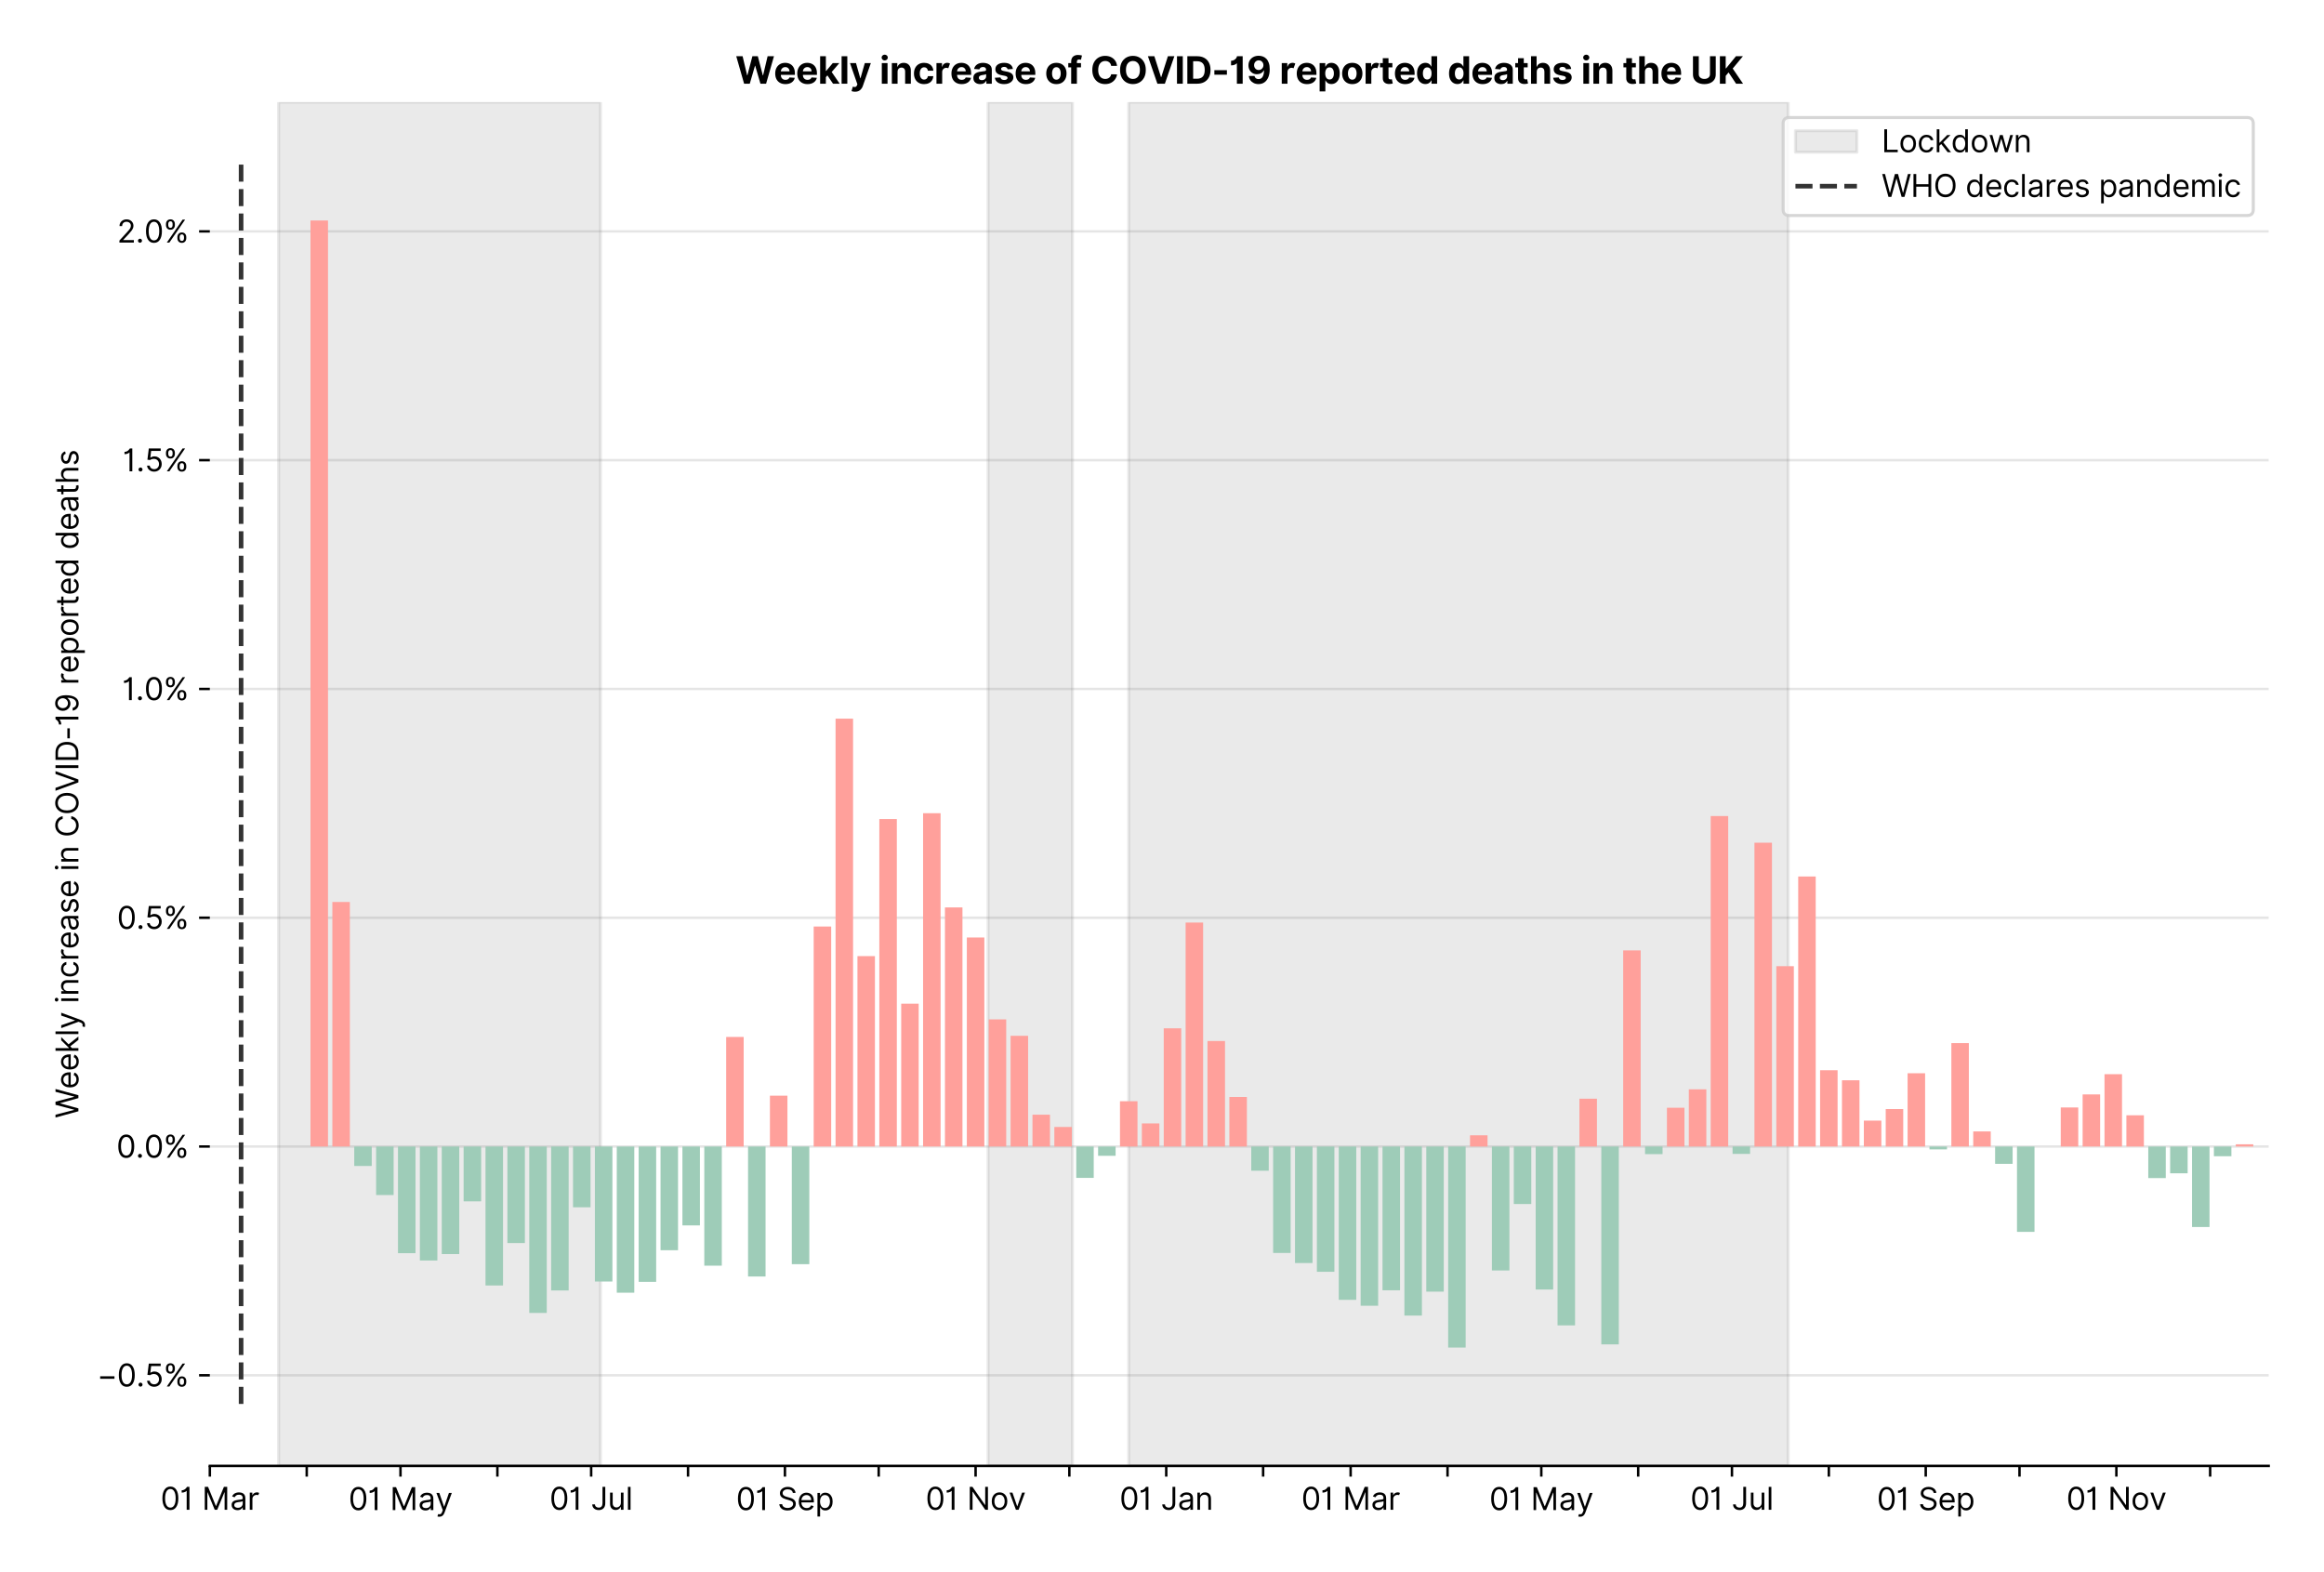 <?xml version="1.0" encoding="utf-8" standalone="no"?>
<!DOCTYPE svg PUBLIC "-//W3C//DTD SVG 1.1//EN"
  "http://www.w3.org/Graphics/SVG/1.1/DTD/svg11.dtd">
<svg xmlns:xlink="http://www.w3.org/1999/xlink" viewBox="0 0 755.848 511.234" xmlns="http://www.w3.org/2000/svg" version="1.1">
 <defs>
  <style type="text/css">*{stroke-linejoin: round; stroke-linecap: butt}</style>
 </defs>
 <g id="figure_1">
  <g id="patch_1">
   <path d="M 0 511.234 
L 755.848 511.234 
L 755.848 0 
L 0 0 
z
" style="fill: #ffffff"/>
  </g>
  <g id="axes_1">
   <g id="patch_2">
    <path d="M 68.248 476.745 
L 737.848 476.745 
L 737.848 33.225 
L 68.248 33.225 
z
" style="fill: #ffffff"/>
   </g>
   <g id="matplotlib.axis_1">
    <g id="xtick_1">
     <g id="line2d_1">
      <defs>
       <path id="m00f9c146ad" d="M 0 0 
L 0 3.5 
" style="stroke: #000000; stroke-width: 0.8"/>
      </defs>
      <g>
       <use xlink:href="#m00f9c146ad" x="68.248" y="476.745" style="stroke: #000000; stroke-width: 0.8"/>
      </g>
     </g>
     <g id="text_1">
      <!-- 01 Mar -->
      <g transform="translate(52.212 491.018)scale(0.1 -0.1)">
       <defs>
        <path id="Inter-Regular-30" d="M 2000 -64 
Q 1230 -64 806 561 
Q 382 1186 382 2327 
Q 382 3459 809 4088 
Q 1236 4718 2000 4718 
Q 2764 4718 3191 4088 
Q 3618 3459 3618 2327 
Q 3618 1186 3194 561 
Q 2771 -64 2000 -64 
z
M 2000 436 
Q 2509 436 2791 927 
Q 3073 1418 3073 2327 
Q 3073 3234 2789 3730 
Q 2505 4227 2000 4227 
Q 1496 4227 1211 3730 
Q 927 3234 927 2327 
Q 927 1418 1210 927 
Q 1493 436 2000 436 
z
" transform="scale(0.016)"/>
        <path id="Inter-Regular-31" d="M 1973 4655 
L 1973 0 
L 1409 0 
L 1409 3836 
L 1373 3836 
Q 1341 3773 1209 3692 
Q 1077 3611 868 3551 
Q 659 3491 391 3491 
L 391 3964 
Q 661 3964 859 4061 
Q 1057 4159 1190 4291 
Q 1323 4423 1392 4529 
Q 1461 4636 1473 4655 
L 1973 4655 
z
" transform="scale(0.016)"/>
        <path id="Inter-Regular-20" transform="scale(0.016)"/>
        <path id="Inter-Regular-4d" d="M 564 4655 
L 1236 4655 
L 2818 791 
L 2873 791 
L 4455 4655 
L 5127 4655 
L 5127 0 
L 4600 0 
L 4600 3536 
L 4555 3536 
L 3100 0 
L 2591 0 
L 1136 3536 
L 1091 3536 
L 1091 0 
L 564 0 
L 564 4655 
z
" transform="scale(0.016)"/>
        <path id="Inter-Regular-61" d="M 1518 -82 
Q 1186 -82 916 44 
Q 646 170 486 410 
Q 327 650 327 991 
Q 327 1291 445 1478 
Q 564 1666 761 1773 
Q 959 1880 1199 1933 
Q 1439 1986 1682 2018 
Q 2000 2059 2199 2080 
Q 2398 2102 2490 2154 
Q 2582 2207 2582 2336 
L 2582 2355 
Q 2582 2691 2399 2877 
Q 2216 3064 1846 3064 
Q 1461 3064 1243 2895 
Q 1025 2727 936 2536 
L 427 2718 
Q 564 3036 792 3214 
Q 1021 3393 1292 3464 
Q 1564 3536 1827 3536 
Q 1996 3536 2215 3496 
Q 2434 3457 2640 3334 
Q 2846 3211 2982 2963 
Q 3118 2716 3118 2300 
L 3118 0 
L 2582 0 
L 2582 473 
L 2555 473 
Q 2500 359 2373 229 
Q 2246 100 2034 9 
Q 1823 -82 1518 -82 
z
M 1600 400 
Q 1918 400 2137 525 
Q 2357 650 2469 847 
Q 2582 1045 2582 1264 
L 2582 1755 
Q 2548 1714 2433 1681 
Q 2318 1648 2169 1624 
Q 2021 1600 1881 1583 
Q 1741 1566 1655 1555 
Q 1446 1527 1265 1467 
Q 1084 1407 974 1287 
Q 864 1168 864 964 
Q 864 684 1072 542 
Q 1280 400 1600 400 
z
" transform="scale(0.016)"/>
        <path id="Inter-Regular-72" d="M 491 0 
L 491 3491 
L 1009 3491 
L 1009 2964 
L 1046 2964 
Q 1139 3223 1389 3384 
Q 1639 3545 1955 3545 
Q 2100 3545 2209 3511 
Q 2318 3477 2400 3418 
L 2218 2964 
Q 2161 2993 2085 3010 
Q 2009 3027 1909 3027 
Q 1527 3027 1277 2794 
Q 1027 2561 1027 2209 
L 1027 0 
L 491 0 
z
" transform="scale(0.016)"/>
       </defs>
       <use xlink:href="#Inter-Regular-30"/>
       <use xlink:href="#Inter-Regular-31" x="62.5"/>
       <use xlink:href="#Inter-Regular-20" x="106.676"/>
       <use xlink:href="#Inter-Regular-4d" x="134.801"/>
       <use xlink:href="#Inter-Regular-61" x="225.994"/>
       <use xlink:href="#Inter-Regular-72" x="282.386"/>
      </g>
     </g>
    </g>
    <g id="xtick_2">
     <g id="line2d_2">
      <g>
       <use xlink:href="#m00f9c146ad" x="99.76" y="476.745" style="stroke: #000000; stroke-width: 0.8"/>
      </g>
     </g>
    </g>
    <g id="xtick_3">
     <g id="line2d_3">
      <g>
       <use xlink:href="#m00f9c146ad" x="130.256" y="476.745" style="stroke: #000000; stroke-width: 0.8"/>
      </g>
     </g>
     <g id="text_2">
      <!-- 01 May -->
      <g transform="translate(113.353 491.117)scale(0.1 -0.1)">
       <defs>
        <path id="Inter-Regular-79" d="M 818 -1355 
Q 682 -1355 575 -1333 
Q 468 -1311 427 -1291 
L 564 -818 
Q 857 -893 1053 -814 
Q 1250 -736 1391 -345 
L 1509 -18 
L 218 3491 
L 800 3491 
L 1764 709 
L 1800 709 
L 2764 3491 
L 3346 3491 
L 1846 -564 
Q 1550 -1355 818 -1355 
z
" transform="scale(0.016)"/>
       </defs>
       <use xlink:href="#Inter-Regular-30"/>
       <use xlink:href="#Inter-Regular-31" x="62.5"/>
       <use xlink:href="#Inter-Regular-20" x="106.676"/>
       <use xlink:href="#Inter-Regular-4d" x="134.801"/>
       <use xlink:href="#Inter-Regular-61" x="225.994"/>
       <use xlink:href="#Inter-Regular-79" x="282.386"/>
      </g>
     </g>
    </g>
    <g id="xtick_4">
     <g id="line2d_4">
      <g>
       <use xlink:href="#m00f9c146ad" x="161.768" y="476.745" style="stroke: #000000; stroke-width: 0.8"/>
      </g>
     </g>
    </g>
    <g id="xtick_5">
     <g id="line2d_5">
      <g>
       <use xlink:href="#m00f9c146ad" x="192.264" y="476.745" style="stroke: #000000; stroke-width: 0.8"/>
      </g>
     </g>
     <g id="text_3">
      <!-- 01 Jul -->
      <g transform="translate(178.72 491.018)scale(0.1 -0.1)">
       <defs>
        <path id="Inter-Regular-4a" d="M 2346 4655 
L 2909 4655 
L 2909 1327 
Q 2909 657 2549 296 
Q 2189 -64 1582 -64 
Q 1200 -64 902 76 
Q 605 216 434 475 
Q 264 734 264 1091 
L 818 1091 
Q 818 795 1034 615 
Q 1250 436 1582 436 
Q 1948 436 2147 664 
Q 2346 893 2346 1327 
L 2346 4655 
z
" transform="scale(0.016)"/>
        <path id="Inter-Regular-75" d="M 2691 1427 
L 2691 3491 
L 3227 3491 
L 3227 0 
L 2691 0 
L 2691 591 
L 2655 591 
Q 2532 325 2273 140 
Q 2014 -45 1618 -45 
Q 1127 -45 809 280 
Q 491 605 491 1273 
L 491 3491 
L 1027 3491 
L 1027 1309 
Q 1027 927 1242 700 
Q 1457 473 1791 473 
Q 1991 473 2199 575 
Q 2407 677 2549 888 
Q 2691 1100 2691 1427 
z
" transform="scale(0.016)"/>
        <path id="Inter-Regular-6c" d="M 1027 4655 
L 1027 0 
L 491 0 
L 491 4655 
L 1027 4655 
z
" transform="scale(0.016)"/>
       </defs>
       <use xlink:href="#Inter-Regular-30"/>
       <use xlink:href="#Inter-Regular-31" x="62.5"/>
       <use xlink:href="#Inter-Regular-20" x="106.676"/>
       <use xlink:href="#Inter-Regular-4a" x="134.801"/>
       <use xlink:href="#Inter-Regular-75" x="189.063"/>
       <use xlink:href="#Inter-Regular-6c" x="247.159"/>
      </g>
     </g>
    </g>
    <g id="xtick_6">
     <g id="line2d_6">
      <g>
       <use xlink:href="#m00f9c146ad" x="223.776" y="476.745" style="stroke: #000000; stroke-width: 0.8"/>
      </g>
     </g>
    </g>
    <g id="xtick_7">
     <g id="line2d_7">
      <g>
       <use xlink:href="#m00f9c146ad" x="255.288" y="476.745" style="stroke: #000000; stroke-width: 0.8"/>
      </g>
     </g>
     <g id="text_4">
      <!-- 01 Sep -->
      <g transform="translate(239.4 491.117)scale(0.1 -0.1)">
       <defs>
        <path id="Inter-Regular-53" d="M 3109 3491 
Q 3068 3836 2777 4027 
Q 2486 4218 2064 4218 
Q 1600 4218 1318 3999 
Q 1036 3780 1036 3445 
Q 1036 3195 1189 3042 
Q 1343 2889 1553 2803 
Q 1764 2718 1936 2673 
L 2409 2545 
Q 2591 2498 2815 2414 
Q 3039 2330 3244 2185 
Q 3450 2041 3584 1816 
Q 3718 1591 3718 1264 
Q 3718 886 3521 581 
Q 3325 277 2949 97 
Q 2573 -82 2036 -82 
Q 1286 -82 845 272 
Q 405 627 364 1200 
L 946 1200 
Q 968 936 1124 764 
Q 1280 593 1519 510 
Q 1759 427 2036 427 
Q 2359 427 2616 533 
Q 2873 639 3023 828 
Q 3173 1018 3173 1273 
Q 3173 1505 3043 1650 
Q 2914 1795 2702 1886 
Q 2491 1977 2246 2045 
L 1673 2209 
Q 1127 2366 809 2657 
Q 491 2948 491 3418 
Q 491 3809 703 4101 
Q 916 4393 1276 4555 
Q 1636 4718 2082 4718 
Q 2532 4718 2882 4558 
Q 3232 4398 3437 4120 
Q 3643 3843 3655 3491 
L 3109 3491 
z
" transform="scale(0.016)"/>
        <path id="Inter-Regular-65" d="M 1955 -73 
Q 1450 -73 1085 151 
Q 721 375 524 778 
Q 327 1182 327 1718 
Q 327 2255 524 2665 
Q 721 3075 1074 3305 
Q 1427 3536 1900 3536 
Q 2173 3536 2439 3445 
Q 2705 3355 2923 3151 
Q 3141 2948 3270 2614 
Q 3400 2280 3400 1791 
L 3400 1564 
L 866 1564 
Q 884 1005 1183 707 
Q 1482 409 1955 409 
Q 2271 409 2498 545 
Q 2725 682 2827 955 
L 3346 809 
Q 3223 414 2854 170 
Q 2486 -73 1955 -73 
z
M 866 2027 
L 2855 2027 
Q 2855 2470 2595 2762 
Q 2336 3055 1900 3055 
Q 1593 3055 1368 2911 
Q 1143 2768 1013 2533 
Q 884 2298 866 2027 
z
" transform="scale(0.016)"/>
        <path id="Inter-Regular-70" d="M 491 -1309 
L 491 3491 
L 1009 3491 
L 1009 2936 
L 1073 2936 
Q 1132 3027 1237 3169 
Q 1343 3311 1542 3423 
Q 1741 3536 2082 3536 
Q 2523 3536 2859 3315 
Q 3196 3095 3384 2690 
Q 3573 2286 3573 1736 
Q 3573 1182 3384 776 
Q 3196 370 2861 148 
Q 2527 -73 2091 -73 
Q 1755 -73 1552 39 
Q 1350 152 1241 296 
Q 1132 441 1073 536 
L 1027 536 
L 1027 -1309 
L 491 -1309 
z
M 1018 1745 
Q 1018 1152 1276 780 
Q 1534 409 2018 409 
Q 2355 409 2581 587 
Q 2807 766 2921 1069 
Q 3036 1373 3036 1745 
Q 3036 2114 2923 2410 
Q 2811 2707 2585 2881 
Q 2359 3055 2018 3055 
Q 1527 3055 1272 2693 
Q 1018 2332 1018 1745 
z
" transform="scale(0.016)"/>
       </defs>
       <use xlink:href="#Inter-Regular-30"/>
       <use xlink:href="#Inter-Regular-31" x="62.5"/>
       <use xlink:href="#Inter-Regular-20" x="106.676"/>
       <use xlink:href="#Inter-Regular-53" x="134.801"/>
       <use xlink:href="#Inter-Regular-65" x="198.58"/>
       <use xlink:href="#Inter-Regular-70" x="256.818"/>
      </g>
     </g>
    </g>
    <g id="xtick_8">
     <g id="line2d_8">
      <g>
       <use xlink:href="#m00f9c146ad" x="285.783" y="476.745" style="stroke: #000000; stroke-width: 0.8"/>
      </g>
     </g>
    </g>
    <g id="xtick_9">
     <g id="line2d_9">
      <g>
       <use xlink:href="#m00f9c146ad" x="317.295" y="476.745" style="stroke: #000000; stroke-width: 0.8"/>
      </g>
     </g>
     <g id="text_5">
      <!-- 01 Nov -->
      <g transform="translate(301.024 491.018)scale(0.1 -0.1)">
       <defs>
        <path id="Inter-Regular-4e" d="M 4255 4655 
L 4255 0 
L 3709 0 
L 1173 3655 
L 1127 3655 
L 1127 0 
L 564 0 
L 564 4655 
L 1109 4655 
L 3655 991 
L 3700 991 
L 3700 4655 
L 4255 4655 
z
" transform="scale(0.016)"/>
        <path id="Inter-Regular-6f" d="M 1909 -73 
Q 1436 -73 1080 152 
Q 725 377 526 781 
Q 327 1186 327 1727 
Q 327 2273 526 2679 
Q 725 3086 1080 3311 
Q 1436 3536 1909 3536 
Q 2382 3536 2737 3311 
Q 3093 3086 3292 2679 
Q 3491 2273 3491 1727 
Q 3491 1186 3292 781 
Q 3093 377 2737 152 
Q 2382 -73 1909 -73 
z
M 1909 409 
Q 2268 409 2500 593 
Q 2732 777 2843 1077 
Q 2955 1377 2955 1727 
Q 2955 2077 2843 2379 
Q 2732 2682 2500 2868 
Q 2268 3055 1909 3055 
Q 1550 3055 1318 2868 
Q 1086 2682 975 2379 
Q 864 2077 864 1727 
Q 864 1377 975 1077 
Q 1086 777 1318 593 
Q 1550 409 1909 409 
z
" transform="scale(0.016)"/>
        <path id="Inter-Regular-76" d="M 3346 3491 
L 2055 0 
L 1509 0 
L 218 3491 
L 800 3491 
L 1764 709 
L 1800 709 
L 2764 3491 
L 3346 3491 
z
" transform="scale(0.016)"/>
       </defs>
       <use xlink:href="#Inter-Regular-30"/>
       <use xlink:href="#Inter-Regular-31" x="62.5"/>
       <use xlink:href="#Inter-Regular-20" x="106.676"/>
       <use xlink:href="#Inter-Regular-4e" x="134.801"/>
       <use xlink:href="#Inter-Regular-6f" x="210.085"/>
       <use xlink:href="#Inter-Regular-76" x="269.744"/>
      </g>
     </g>
    </g>
    <g id="xtick_10">
     <g id="line2d_10">
      <g>
       <use xlink:href="#m00f9c146ad" x="347.791" y="476.745" style="stroke: #000000; stroke-width: 0.8"/>
      </g>
     </g>
    </g>
    <g id="xtick_11">
     <g id="line2d_11">
      <g>
       <use xlink:href="#m00f9c146ad" x="379.303" y="476.745" style="stroke: #000000; stroke-width: 0.8"/>
      </g>
     </g>
     <g id="text_6">
      <!-- 01 Jan -->
      <g transform="translate(364.104 491.018)scale(0.1 -0.1)">
       <defs>
        <path id="Inter-Regular-6e" d="M 1027 2100 
L 1027 0 
L 491 0 
L 491 3491 
L 1009 3491 
L 1009 2945 
L 1055 2945 
Q 1177 3211 1427 3373 
Q 1677 3536 2073 3536 
Q 2602 3536 2928 3211 
Q 3255 2886 3255 2218 
L 3255 0 
L 2718 0 
L 2718 2182 
Q 2718 2593 2504 2824 
Q 2291 3055 1918 3055 
Q 1534 3055 1280 2806 
Q 1027 2557 1027 2100 
z
" transform="scale(0.016)"/>
       </defs>
       <use xlink:href="#Inter-Regular-30"/>
       <use xlink:href="#Inter-Regular-31" x="62.5"/>
       <use xlink:href="#Inter-Regular-20" x="106.676"/>
       <use xlink:href="#Inter-Regular-4a" x="134.801"/>
       <use xlink:href="#Inter-Regular-61" x="189.063"/>
       <use xlink:href="#Inter-Regular-6e" x="245.455"/>
      </g>
     </g>
    </g>
    <g id="xtick_12">
     <g id="line2d_12">
      <g>
       <use xlink:href="#m00f9c146ad" x="410.815" y="476.745" style="stroke: #000000; stroke-width: 0.8"/>
      </g>
     </g>
    </g>
    <g id="xtick_13">
     <g id="line2d_13">
      <g>
       <use xlink:href="#m00f9c146ad" x="439.277" y="476.745" style="stroke: #000000; stroke-width: 0.8"/>
      </g>
     </g>
     <g id="text_7">
      <!-- 01 Mar -->
      <g transform="translate(423.241 491.018)scale(0.1 -0.1)">
       <use xlink:href="#Inter-Regular-30"/>
       <use xlink:href="#Inter-Regular-31" x="62.5"/>
       <use xlink:href="#Inter-Regular-20" x="106.676"/>
       <use xlink:href="#Inter-Regular-4d" x="134.801"/>
       <use xlink:href="#Inter-Regular-61" x="225.994"/>
       <use xlink:href="#Inter-Regular-72" x="282.386"/>
      </g>
     </g>
    </g>
    <g id="xtick_14">
     <g id="line2d_14">
      <g>
       <use xlink:href="#m00f9c146ad" x="470.789" y="476.745" style="stroke: #000000; stroke-width: 0.8"/>
      </g>
     </g>
    </g>
    <g id="xtick_15">
     <g id="line2d_15">
      <g>
       <use xlink:href="#m00f9c146ad" x="501.285" y="476.745" style="stroke: #000000; stroke-width: 0.8"/>
      </g>
     </g>
     <g id="text_8">
      <!-- 01 May -->
      <g transform="translate(484.382 491.117)scale(0.1 -0.1)">
       <use xlink:href="#Inter-Regular-30"/>
       <use xlink:href="#Inter-Regular-31" x="62.5"/>
       <use xlink:href="#Inter-Regular-20" x="106.676"/>
       <use xlink:href="#Inter-Regular-4d" x="134.801"/>
       <use xlink:href="#Inter-Regular-61" x="225.994"/>
       <use xlink:href="#Inter-Regular-79" x="282.386"/>
      </g>
     </g>
    </g>
    <g id="xtick_16">
     <g id="line2d_16">
      <g>
       <use xlink:href="#m00f9c146ad" x="532.797" y="476.745" style="stroke: #000000; stroke-width: 0.8"/>
      </g>
     </g>
    </g>
    <g id="xtick_17">
     <g id="line2d_17">
      <g>
       <use xlink:href="#m00f9c146ad" x="563.293" y="476.745" style="stroke: #000000; stroke-width: 0.8"/>
      </g>
     </g>
     <g id="text_9">
      <!-- 01 Jul -->
      <g transform="translate(549.749 491.018)scale(0.1 -0.1)">
       <use xlink:href="#Inter-Regular-30"/>
       <use xlink:href="#Inter-Regular-31" x="62.5"/>
       <use xlink:href="#Inter-Regular-20" x="106.676"/>
       <use xlink:href="#Inter-Regular-4a" x="134.801"/>
       <use xlink:href="#Inter-Regular-75" x="189.063"/>
       <use xlink:href="#Inter-Regular-6c" x="247.159"/>
      </g>
     </g>
    </g>
    <g id="xtick_18">
     <g id="line2d_18">
      <g>
       <use xlink:href="#m00f9c146ad" x="594.805" y="476.745" style="stroke: #000000; stroke-width: 0.8"/>
      </g>
     </g>
    </g>
    <g id="xtick_19">
     <g id="line2d_19">
      <g>
       <use xlink:href="#m00f9c146ad" x="626.317" y="476.745" style="stroke: #000000; stroke-width: 0.8"/>
      </g>
     </g>
     <g id="text_10">
      <!-- 01 Sep -->
      <g transform="translate(610.429 491.117)scale(0.1 -0.1)">
       <use xlink:href="#Inter-Regular-30"/>
       <use xlink:href="#Inter-Regular-31" x="62.5"/>
       <use xlink:href="#Inter-Regular-20" x="106.676"/>
       <use xlink:href="#Inter-Regular-53" x="134.801"/>
       <use xlink:href="#Inter-Regular-65" x="198.58"/>
       <use xlink:href="#Inter-Regular-70" x="256.818"/>
      </g>
     </g>
    </g>
    <g id="xtick_20">
     <g id="line2d_20">
      <g>
       <use xlink:href="#m00f9c146ad" x="656.812" y="476.745" style="stroke: #000000; stroke-width: 0.8"/>
      </g>
     </g>
    </g>
    <g id="xtick_21">
     <g id="line2d_21">
      <g>
       <use xlink:href="#m00f9c146ad" x="688.324" y="476.745" style="stroke: #000000; stroke-width: 0.8"/>
      </g>
     </g>
     <g id="text_11">
      <!-- 01 Nov -->
      <g transform="translate(672.053 491.018)scale(0.1 -0.1)">
       <use xlink:href="#Inter-Regular-30"/>
       <use xlink:href="#Inter-Regular-31" x="62.5"/>
       <use xlink:href="#Inter-Regular-20" x="106.676"/>
       <use xlink:href="#Inter-Regular-4e" x="134.801"/>
       <use xlink:href="#Inter-Regular-6f" x="210.085"/>
       <use xlink:href="#Inter-Regular-76" x="269.744"/>
      </g>
     </g>
    </g>
    <g id="xtick_22">
     <g id="line2d_22">
      <g>
       <use xlink:href="#m00f9c146ad" x="718.82" y="476.745" style="stroke: #000000; stroke-width: 0.8"/>
      </g>
     </g>
    </g>
   </g>
   <g id="matplotlib.axis_2">
    <g id="ytick_1">
     <g id="line2d_23">
      <path d="M 68.248 447.282 
L 737.848 447.282 
" clip-path="url(#p6d60ccebfb)" style="fill: none; stroke: #e5e5e5; stroke-width: 0.8; stroke-linecap: square"/>
     </g>
     <g id="line2d_24">
      <defs>
       <path id="m3fa4c64fd6" d="M 0 0 
L -3.5 0 
" style="stroke: #000000; stroke-width: 0.8"/>
      </defs>
      <g>
       <use xlink:href="#m3fa4c64fd6" x="68.248" y="447.282" style="stroke: #000000; stroke-width: 0.8"/>
      </g>
     </g>
     <g id="text_12">
      <!-- −0.5% -->
      <g transform="translate(31.617 450.919)scale(0.1 -0.1)">
       <defs>
        <path id="Inter-Regular-2212" d="M 3509 2073 
L 3509 1564 
L 600 1564 
L 600 2073 
L 3509 2073 
z
" transform="scale(0.016)"/>
        <path id="Inter-Regular-2e" d="M 882 -36 
Q 714 -36 593 84 
Q 473 205 473 373 
Q 473 541 593 661 
Q 714 782 882 782 
Q 1050 782 1170 661 
Q 1291 541 1291 373 
Q 1291 205 1170 84 
Q 1050 -36 882 -36 
z
" transform="scale(0.016)"/>
        <path id="Inter-Regular-35" d="M 1936 -64 
Q 1536 -64 1216 95 
Q 896 255 702 532 
Q 509 809 491 1164 
L 1036 1164 
Q 1068 848 1324 642 
Q 1580 436 1936 436 
Q 2223 436 2447 570 
Q 2671 705 2799 940 
Q 2927 1175 2927 1473 
Q 2927 1777 2794 2017 
Q 2661 2257 2429 2395 
Q 2198 2534 1900 2536 
Q 1686 2539 1461 2472 
Q 1236 2405 1091 2300 
L 564 2364 
L 846 4655 
L 3264 4655 
L 3264 4155 
L 1318 4155 
L 1155 2782 
L 1182 2782 
Q 1325 2895 1541 2970 
Q 1757 3045 1991 3045 
Q 2418 3045 2753 2842 
Q 3089 2639 3281 2286 
Q 3473 1934 3473 1482 
Q 3473 1036 3274 687 
Q 3075 339 2727 137 
Q 2380 -64 1936 -64 
z
" transform="scale(0.016)"/>
        <path id="Inter-Regular-25" d="M 2855 873 
L 2855 1118 
Q 2855 1373 2960 1585 
Q 3066 1798 3269 1926 
Q 3473 2055 3764 2055 
Q 4059 2055 4259 1926 
Q 4459 1798 4561 1585 
Q 4664 1373 4664 1118 
L 4664 873 
Q 4664 618 4560 405 
Q 4457 193 4256 64 
Q 4055 -64 3764 -64 
Q 3468 -64 3266 64 
Q 3064 193 2959 405 
Q 2855 618 2855 873 
z
M 536 3536 
L 536 3782 
Q 536 4036 642 4248 
Q 748 4461 951 4589 
Q 1155 4718 1446 4718 
Q 1741 4718 1941 4589 
Q 2141 4461 2243 4248 
Q 2346 4036 2346 3782 
L 2346 3536 
Q 2346 3282 2242 3069 
Q 2139 2857 1937 2728 
Q 1736 2600 1446 2600 
Q 1150 2600 948 2728 
Q 746 2857 641 3069 
Q 536 3282 536 3536 
z
M 709 0 
L 3909 4655 
L 4427 4655 
L 1227 0 
L 709 0 
z
M 3318 1118 
L 3318 873 
Q 3318 661 3418 494 
Q 3518 327 3764 327 
Q 4002 327 4101 494 
Q 4200 661 4200 873 
L 4200 1118 
Q 4200 1330 4104 1497 
Q 4009 1664 3764 1664 
Q 3525 1664 3421 1497 
Q 3318 1330 3318 1118 
z
M 1000 3782 
L 1000 3536 
Q 1000 3325 1100 3158 
Q 1200 2991 1446 2991 
Q 1684 2991 1783 3158 
Q 1882 3325 1882 3536 
L 1882 3782 
Q 1882 3993 1786 4160 
Q 1691 4327 1446 4327 
Q 1207 4327 1103 4160 
Q 1000 3993 1000 3782 
z
" transform="scale(0.016)"/>
       </defs>
       <use xlink:href="#Inter-Regular-2212"/>
       <use xlink:href="#Inter-Regular-30" x="64.205"/>
       <use xlink:href="#Inter-Regular-2e" x="126.705"/>
       <use xlink:href="#Inter-Regular-35" x="154.261"/>
       <use xlink:href="#Inter-Regular-25" x="215.057"/>
      </g>
     </g>
    </g>
    <g id="ytick_2">
     <g id="line2d_25">
      <path d="M 68.248 372.876 
L 737.848 372.876 
" clip-path="url(#p6d60ccebfb)" style="fill: none; stroke: #e5e5e5; stroke-width: 0.8; stroke-linecap: square"/>
     </g>
     <g id="line2d_26">
      <g>
       <use xlink:href="#m3fa4c64fd6" x="68.248" y="372.876" style="stroke: #000000; stroke-width: 0.8"/>
      </g>
     </g>
     <g id="text_13">
      <!-- 0.0% -->
      <g transform="translate(37.867 376.512)scale(0.1 -0.1)">
       <use xlink:href="#Inter-Regular-30"/>
       <use xlink:href="#Inter-Regular-2e" x="62.5"/>
       <use xlink:href="#Inter-Regular-30" x="90.057"/>
       <use xlink:href="#Inter-Regular-25" x="152.557"/>
      </g>
     </g>
    </g>
    <g id="ytick_3">
     <g id="line2d_27">
      <path d="M 68.248 298.469 
L 737.848 298.469 
" clip-path="url(#p6d60ccebfb)" style="fill: none; stroke: #e5e5e5; stroke-width: 0.8; stroke-linecap: square"/>
     </g>
     <g id="line2d_28">
      <g>
       <use xlink:href="#m3fa4c64fd6" x="68.248" y="298.469" style="stroke: #000000; stroke-width: 0.8"/>
      </g>
     </g>
     <g id="text_14">
      <!-- 0.5% -->
      <g transform="translate(38.038 302.106)scale(0.1 -0.1)">
       <use xlink:href="#Inter-Regular-30"/>
       <use xlink:href="#Inter-Regular-2e" x="62.5"/>
       <use xlink:href="#Inter-Regular-35" x="90.057"/>
       <use xlink:href="#Inter-Regular-25" x="150.852"/>
      </g>
     </g>
    </g>
    <g id="ytick_4">
     <g id="line2d_29">
      <path d="M 68.248 224.063 
L 737.848 224.063 
" clip-path="url(#p6d60ccebfb)" style="fill: none; stroke: #e5e5e5; stroke-width: 0.8; stroke-linecap: square"/>
     </g>
     <g id="line2d_30">
      <g>
       <use xlink:href="#m3fa4c64fd6" x="68.248" y="224.063" style="stroke: #000000; stroke-width: 0.8"/>
      </g>
     </g>
     <g id="text_15">
      <!-- 1.0% -->
      <g transform="translate(39.7 227.7)scale(0.1 -0.1)">
       <use xlink:href="#Inter-Regular-31"/>
       <use xlink:href="#Inter-Regular-2e" x="44.176"/>
       <use xlink:href="#Inter-Regular-30" x="71.733"/>
       <use xlink:href="#Inter-Regular-25" x="134.233"/>
      </g>
     </g>
    </g>
    <g id="ytick_5">
     <g id="line2d_31">
      <path d="M 68.248 149.657 
L 737.848 149.657 
" clip-path="url(#p6d60ccebfb)" style="fill: none; stroke: #e5e5e5; stroke-width: 0.8; stroke-linecap: square"/>
     </g>
     <g id="line2d_32">
      <g>
       <use xlink:href="#m3fa4c64fd6" x="68.248" y="149.657" style="stroke: #000000; stroke-width: 0.8"/>
      </g>
     </g>
     <g id="text_16">
      <!-- 1.5% -->
      <g transform="translate(39.87 153.293)scale(0.1 -0.1)">
       <use xlink:href="#Inter-Regular-31"/>
       <use xlink:href="#Inter-Regular-2e" x="44.176"/>
       <use xlink:href="#Inter-Regular-35" x="71.733"/>
       <use xlink:href="#Inter-Regular-25" x="132.528"/>
      </g>
     </g>
    </g>
    <g id="ytick_6">
     <g id="line2d_33">
      <path d="M 68.248 75.25 
L 737.848 75.25 
" clip-path="url(#p6d60ccebfb)" style="fill: none; stroke: #e5e5e5; stroke-width: 0.8; stroke-linecap: square"/>
     </g>
     <g id="line2d_34">
      <g>
       <use xlink:href="#m3fa4c64fd6" x="68.248" y="75.25" style="stroke: #000000; stroke-width: 0.8"/>
      </g>
     </g>
     <g id="text_17">
      <!-- 2.0% -->
      <g transform="translate(38.066 78.887)scale(0.1 -0.1)">
       <defs>
        <path id="Inter-Regular-32" d="M 482 0 
L 482 409 
L 2018 2091 
Q 2289 2386 2464 2605 
Q 2639 2825 2724 3019 
Q 2809 3214 2809 3427 
Q 2809 3795 2553 4011 
Q 2298 4227 1918 4227 
Q 1514 4227 1275 3985 
Q 1036 3743 1036 3345 
L 500 3345 
Q 500 3755 688 4064 
Q 877 4373 1203 4545 
Q 1530 4718 1936 4718 
Q 2346 4718 2661 4545 
Q 2977 4373 3156 4079 
Q 3336 3786 3336 3427 
Q 3336 3170 3244 2926 
Q 3152 2682 2926 2383 
Q 2700 2084 2300 1655 
L 1255 536 
L 1255 500 
L 3418 500 
L 3418 0 
L 482 0 
z
" transform="scale(0.016)"/>
       </defs>
       <use xlink:href="#Inter-Regular-32"/>
       <use xlink:href="#Inter-Regular-2e" x="60.511"/>
       <use xlink:href="#Inter-Regular-30" x="88.068"/>
       <use xlink:href="#Inter-Regular-25" x="150.568"/>
      </g>
     </g>
    </g>
    <g id="text_18">
     <!-- Weekly increase in COVID-19 reported deaths -->
     <g transform="translate(25.5 363.666)rotate(-90)scale(0.1 -0.1)">
      <defs>
       <path id="Inter-Regular-57" d="M 1409 0 
L 136 4655 
L 709 4655 
L 1682 864 
L 1727 864 
L 2718 4655 
L 3355 4655 
L 4346 864 
L 4391 864 
L 5364 4655 
L 5936 4655 
L 4664 0 
L 4082 0 
L 3055 3709 
L 3018 3709 
L 1991 0 
L 1409 0 
z
" transform="scale(0.016)"/>
       <path id="Inter-Regular-6b" d="M 491 0 
L 491 4655 
L 1027 4655 
L 1027 1936 
L 1091 1936 
L 2618 3491 
L 3282 3491 
L 1807 2000 
L 3391 0 
L 2709 0 
L 1402 1655 
L 1027 1307 
L 1027 0 
L 491 0 
z
" transform="scale(0.016)"/>
       <path id="Inter-Regular-69" d="M 491 0 
L 491 3491 
L 1027 3491 
L 1027 0 
L 491 0 
z
M 764 4073 
Q 607 4073 494 4179 
Q 382 4286 382 4436 
Q 382 4586 494 4693 
Q 607 4800 764 4800 
Q 921 4800 1033 4693 
Q 1146 4586 1146 4436 
Q 1146 4286 1033 4179 
Q 921 4073 764 4073 
z
" transform="scale(0.016)"/>
       <path id="Inter-Regular-63" d="M 1909 -73 
Q 1418 -73 1063 159 
Q 709 391 518 798 
Q 327 1205 327 1727 
Q 327 2259 524 2667 
Q 721 3075 1074 3305 
Q 1427 3536 1900 3536 
Q 2268 3536 2563 3400 
Q 2859 3264 3047 3018 
Q 3236 2773 3282 2445 
L 2746 2445 
Q 2684 2684 2474 2869 
Q 2264 3055 1909 3055 
Q 1439 3055 1151 2697 
Q 864 2339 864 1745 
Q 864 1139 1148 774 
Q 1432 409 1909 409 
Q 2223 409 2447 570 
Q 2671 732 2746 1018 
L 3282 1018 
Q 3236 709 3058 462 
Q 2880 216 2588 71 
Q 2296 -73 1909 -73 
z
" transform="scale(0.016)"/>
       <path id="Inter-Regular-73" d="M 2964 2709 
L 2482 2573 
Q 2411 2755 2245 2914 
Q 2080 3073 1727 3073 
Q 1407 3073 1194 2926 
Q 982 2780 982 2555 
Q 982 2355 1127 2239 
Q 1273 2123 1582 2045 
L 2100 1918 
Q 3027 1691 3027 973 
Q 3027 673 2855 436 
Q 2684 200 2377 63 
Q 2071 -73 1664 -73 
Q 1130 -73 780 159 
Q 430 391 336 836 
L 846 964 
Q 989 400 1655 400 
Q 2030 400 2251 560 
Q 2473 720 2473 945 
Q 2473 1316 1955 1436 
L 1373 1573 
Q 893 1686 669 1926 
Q 446 2166 446 2527 
Q 446 2823 613 3050 
Q 780 3277 1069 3406 
Q 1359 3536 1727 3536 
Q 2246 3536 2542 3309 
Q 2839 3082 2964 2709 
z
" transform="scale(0.016)"/>
       <path id="Inter-Regular-43" d="M 4309 3200 
L 3746 3200 
Q 3677 3523 3484 3743 
Q 3291 3964 3018 4077 
Q 2746 4191 2436 4191 
Q 2014 4191 1672 3977 
Q 1330 3764 1128 3348 
Q 927 2932 927 2327 
Q 927 1723 1128 1307 
Q 1330 891 1672 677 
Q 2014 464 2436 464 
Q 2746 464 3018 577 
Q 3291 691 3484 911 
Q 3677 1132 3746 1455 
L 4309 1455 
Q 4223 977 3957 637 
Q 3691 298 3298 117 
Q 2905 -64 2436 -64 
Q 1841 -64 1377 227 
Q 914 518 648 1054 
Q 382 1591 382 2327 
Q 382 3064 648 3600 
Q 914 4136 1377 4427 
Q 1841 4718 2436 4718 
Q 2905 4718 3298 4537 
Q 3691 4357 3957 4017 
Q 4223 3677 4309 3200 
z
" transform="scale(0.016)"/>
       <path id="Inter-Regular-4f" d="M 4491 2327 
Q 4491 1591 4225 1054 
Q 3959 518 3495 227 
Q 3032 -64 2436 -64 
Q 1841 -64 1377 227 
Q 914 518 648 1054 
Q 382 1591 382 2327 
Q 382 3064 648 3600 
Q 914 4136 1377 4427 
Q 1841 4718 2436 4718 
Q 3032 4718 3495 4427 
Q 3959 4136 4225 3600 
Q 4491 3064 4491 2327 
z
M 3946 2327 
Q 3946 2932 3744 3348 
Q 3543 3764 3201 3977 
Q 2859 4191 2436 4191 
Q 2014 4191 1672 3977 
Q 1330 3764 1128 3348 
Q 927 2932 927 2327 
Q 927 1723 1128 1307 
Q 1330 891 1672 677 
Q 2014 464 2436 464 
Q 2859 464 3201 677 
Q 3543 891 3744 1307 
Q 3946 1723 3946 2327 
z
" transform="scale(0.016)"/>
       <path id="Inter-Regular-56" d="M 755 4655 
L 2136 736 
L 2191 736 
L 3573 4655 
L 4164 4655 
L 2455 0 
L 1873 0 
L 164 4655 
L 755 4655 
z
" transform="scale(0.016)"/>
       <path id="Inter-Regular-49" d="M 1127 4655 
L 1127 0 
L 564 0 
L 564 4655 
L 1127 4655 
z
" transform="scale(0.016)"/>
       <path id="Inter-Regular-44" d="M 2000 0 
L 564 0 
L 564 4655 
L 2064 4655 
Q 2741 4655 3223 4376 
Q 3705 4098 3961 3578 
Q 4218 3059 4218 2336 
Q 4218 1609 3959 1085 
Q 3700 561 3204 280 
Q 2709 0 2000 0 
z
M 1127 500 
L 1964 500 
Q 2830 500 3251 992 
Q 3673 1484 3673 2336 
Q 3673 3182 3259 3668 
Q 2846 4155 2027 4155 
L 1127 4155 
L 1127 500 
z
" transform="scale(0.016)"/>
       <path id="Inter-Regular-2d" d="M 2491 2245 
L 2491 1745 
L 455 1745 
L 455 2245 
L 2491 2245 
z
" transform="scale(0.016)"/>
       <path id="Inter-Regular-39" d="M 1964 4727 
Q 2250 4725 2536 4618 
Q 2823 4511 3059 4263 
Q 3296 4016 3439 3590 
Q 3582 3164 3582 2518 
Q 3582 1277 3128 606 
Q 2675 -64 1891 -64 
Q 1305 -64 916 278 
Q 527 620 446 1173 
L 1000 1173 
Q 1075 852 1299 644 
Q 1523 436 1891 436 
Q 2430 436 2742 906 
Q 3055 1377 3055 2236 
L 3018 2236 
Q 2827 1950 2530 1784 
Q 2234 1618 1873 1618 
Q 1473 1618 1140 1817 
Q 807 2016 608 2365 
Q 409 2714 409 3164 
Q 409 3595 601 3952 
Q 793 4309 1142 4520 
Q 1491 4732 1964 4727 
z
M 1964 4227 
Q 1677 4227 1449 4084 
Q 1221 3941 1088 3700 
Q 955 3459 955 3164 
Q 955 2873 1083 2635 
Q 1211 2398 1435 2258 
Q 1659 2118 1946 2118 
Q 2232 2118 2465 2266 
Q 2698 2414 2835 2654 
Q 2973 2895 2973 3173 
Q 2973 3450 2842 3691 
Q 2711 3932 2483 4079 
Q 2255 4227 1964 4227 
z
" transform="scale(0.016)"/>
       <path id="Inter-Regular-74" d="M 2009 3491 
L 2009 3036 
L 1264 3036 
L 1264 1000 
Q 1264 773 1331 660 
Q 1398 548 1503 510 
Q 1609 473 1727 473 
Q 1816 473 1873 483 
Q 1930 493 1964 500 
L 2073 18 
Q 2018 -2 1920 -23 
Q 1823 -45 1673 -45 
Q 1446 -45 1228 52 
Q 1011 150 869 350 
Q 727 550 727 855 
L 727 3036 
L 200 3036 
L 200 3491 
L 727 3491 
L 727 4327 
L 1264 4327 
L 1264 3491 
L 2009 3491 
z
" transform="scale(0.016)"/>
       <path id="Inter-Regular-64" d="M 1809 -73 
Q 1373 -73 1039 148 
Q 705 370 516 776 
Q 327 1182 327 1736 
Q 327 2286 516 2690 
Q 705 3095 1041 3315 
Q 1377 3536 1818 3536 
Q 2159 3536 2358 3423 
Q 2557 3311 2662 3169 
Q 2768 3027 2827 2936 
L 2873 2936 
L 2873 4655 
L 3409 4655 
L 3409 0 
L 2891 0 
L 2891 536 
L 2827 536 
Q 2768 441 2659 296 
Q 2550 152 2348 39 
Q 2146 -73 1809 -73 
z
M 1882 409 
Q 2366 409 2624 780 
Q 2882 1152 2882 1745 
Q 2882 2332 2627 2693 
Q 2373 3055 1882 3055 
Q 1541 3055 1315 2881 
Q 1089 2707 976 2410 
Q 864 2114 864 1745 
Q 864 1373 978 1069 
Q 1093 766 1319 587 
Q 1546 409 1882 409 
z
" transform="scale(0.016)"/>
       <path id="Inter-Regular-68" d="M 1027 2100 
L 1027 0 
L 491 0 
L 491 4655 
L 1027 4655 
L 1027 2945 
L 1073 2945 
Q 1196 3216 1442 3376 
Q 1689 3536 2100 3536 
Q 2636 3536 2963 3213 
Q 3291 2891 3291 2218 
L 3291 0 
L 2755 0 
L 2755 2182 
Q 2755 2598 2540 2826 
Q 2325 3055 1946 3055 
Q 1548 3055 1287 2806 
Q 1027 2557 1027 2100 
z
" transform="scale(0.016)"/>
      </defs>
      <use xlink:href="#Inter-Regular-57"/>
      <use xlink:href="#Inter-Regular-65" x="94.886"/>
      <use xlink:href="#Inter-Regular-65" x="153.125"/>
      <use xlink:href="#Inter-Regular-6b" x="211.364"/>
      <use xlink:href="#Inter-Regular-6c" x="265.767"/>
      <use xlink:href="#Inter-Regular-79" x="289.489"/>
      <use xlink:href="#Inter-Regular-20" x="345.171"/>
      <use xlink:href="#Inter-Regular-69" x="373.296"/>
      <use xlink:href="#Inter-Regular-6e" x="397.017"/>
      <use xlink:href="#Inter-Regular-63" x="455.54"/>
      <use xlink:href="#Inter-Regular-72" x="511.364"/>
      <use xlink:href="#Inter-Regular-65" x="549.716"/>
      <use xlink:href="#Inter-Regular-61" x="607.955"/>
      <use xlink:href="#Inter-Regular-73" x="664.347"/>
      <use xlink:href="#Inter-Regular-65" x="716.619"/>
      <use xlink:href="#Inter-Regular-20" x="774.858"/>
      <use xlink:href="#Inter-Regular-69" x="802.983"/>
      <use xlink:href="#Inter-Regular-6e" x="826.705"/>
      <use xlink:href="#Inter-Regular-20" x="885.227"/>
      <use xlink:href="#Inter-Regular-43" x="913.352"/>
      <use xlink:href="#Inter-Regular-4f" x="986.08"/>
      <use xlink:href="#Inter-Regular-56" x="1062.216"/>
      <use xlink:href="#Inter-Regular-49" x="1129.83"/>
      <use xlink:href="#Inter-Regular-44" x="1156.25"/>
      <use xlink:href="#Inter-Regular-2d" x="1228.125"/>
      <use xlink:href="#Inter-Regular-31" x="1274.148"/>
      <use xlink:href="#Inter-Regular-39" x="1318.324"/>
      <use xlink:href="#Inter-Regular-20" x="1380.682"/>
      <use xlink:href="#Inter-Regular-72" x="1408.807"/>
      <use xlink:href="#Inter-Regular-65" x="1447.159"/>
      <use xlink:href="#Inter-Regular-70" x="1505.398"/>
      <use xlink:href="#Inter-Regular-6f" x="1566.335"/>
      <use xlink:href="#Inter-Regular-72" x="1625.995"/>
      <use xlink:href="#Inter-Regular-74" x="1664.347"/>
      <use xlink:href="#Inter-Regular-65" x="1700.711"/>
      <use xlink:href="#Inter-Regular-64" x="1758.949"/>
      <use xlink:href="#Inter-Regular-20" x="1821.023"/>
      <use xlink:href="#Inter-Regular-64" x="1849.148"/>
      <use xlink:href="#Inter-Regular-65" x="1911.222"/>
      <use xlink:href="#Inter-Regular-61" x="1969.461"/>
      <use xlink:href="#Inter-Regular-74" x="2025.853"/>
      <use xlink:href="#Inter-Regular-68" x="2062.216"/>
      <use xlink:href="#Inter-Regular-73" x="2121.307"/>
     </g>
    </g>
   </g>
   <g id="patch_3">
    <path d="M 90.612 476.745 
L 90.612 33.225 
L 195.313 33.225 
L 195.313 476.745 
z
" clip-path="url(#p6d60ccebfb)" style="fill: #777777; opacity: 0.15; stroke: #777777; stroke-linejoin: miter"/>
   </g>
   <g id="patch_4">
    <path d="M 321.361 476.745 
L 321.361 33.225 
L 348.807 33.225 
L 348.807 476.745 
z
" clip-path="url(#p6d60ccebfb)" style="fill: #777777; opacity: 0.15; stroke: #777777; stroke-linejoin: miter"/>
   </g>
   <g id="patch_5">
    <path d="M 367.105 476.745 
L 367.105 33.225 
L 581.59 33.225 
L 581.59 476.745 
z
" clip-path="url(#p6d60ccebfb)" style="fill: #777777; opacity: 0.15; stroke: #777777; stroke-linejoin: miter"/>
   </g>
   <g id="patch_6">
    <path d="M 0 0 
z
" clip-path="url(#p6d60ccebfb)" style="fill: #ffa09b"/>
   </g>
   <g id="patch_7">
    <path d="M 100.98 372.876 
L 106.673 372.876 
L 106.673 71.712 
L 100.98 71.712 
z
" clip-path="url(#p6d60ccebfb)" style="fill: #ffa09b"/>
   </g>
   <g id="patch_8">
    <path d="M 108.096 372.876 
L 113.788 372.876 
L 113.788 293.346 
L 108.096 293.346 
z
" clip-path="url(#p6d60ccebfb)" style="fill: #ffa09b"/>
   </g>
   <g id="patch_9">
    <path d="M 115.212 372.876 
L 120.904 372.876 
L 120.904 379.207 
L 115.212 379.207 
z
" clip-path="url(#p6d60ccebfb)" style="fill: #9eccb8"/>
   </g>
   <g id="patch_10">
    <path d="M 122.327 372.876 
L 128.02 372.876 
L 128.02 388.659 
L 122.327 388.659 
z
" clip-path="url(#p6d60ccebfb)" style="fill: #9eccb8"/>
   </g>
   <g id="patch_11">
    <path d="M 129.443 372.876 
L 135.135 372.876 
L 135.135 407.568 
L 129.443 407.568 
z
" clip-path="url(#p6d60ccebfb)" style="fill: #9eccb8"/>
   </g>
   <g id="patch_12">
    <path d="M 136.558 372.876 
L 142.251 372.876 
L 142.251 409.947 
L 136.558 409.947 
z
" clip-path="url(#p6d60ccebfb)" style="fill: #9eccb8"/>
   </g>
   <g id="patch_13">
    <path d="M 143.674 372.876 
L 149.367 372.876 
L 149.367 407.852 
L 143.674 407.852 
z
" clip-path="url(#p6d60ccebfb)" style="fill: #9eccb8"/>
   </g>
   <g id="patch_14">
    <path d="M 150.79 372.876 
L 156.482 372.876 
L 156.482 390.711 
L 150.79 390.711 
z
" clip-path="url(#p6d60ccebfb)" style="fill: #9eccb8"/>
   </g>
   <g id="patch_15">
    <path d="M 157.905 372.876 
L 163.598 372.876 
L 163.598 418.069 
L 157.905 418.069 
z
" clip-path="url(#p6d60ccebfb)" style="fill: #9eccb8"/>
   </g>
   <g id="patch_16">
    <path d="M 165.021 372.876 
L 170.713 372.876 
L 170.713 404.278 
L 165.021 404.278 
z
" clip-path="url(#p6d60ccebfb)" style="fill: #9eccb8"/>
   </g>
   <g id="patch_17">
    <path d="M 172.137 372.876 
L 177.829 372.876 
L 177.829 427.001 
L 172.137 427.001 
z
" clip-path="url(#p6d60ccebfb)" style="fill: #9eccb8"/>
   </g>
   <g id="patch_18">
    <path d="M 179.252 372.876 
L 184.945 372.876 
L 184.945 419.691 
L 179.252 419.691 
z
" clip-path="url(#p6d60ccebfb)" style="fill: #9eccb8"/>
   </g>
   <g id="patch_19">
    <path d="M 186.368 372.876 
L 192.06 372.876 
L 192.06 392.64 
L 186.368 392.64 
z
" clip-path="url(#p6d60ccebfb)" style="fill: #9eccb8"/>
   </g>
   <g id="patch_20">
    <path d="M 193.483 372.876 
L 199.176 372.876 
L 199.176 416.782 
L 193.483 416.782 
z
" clip-path="url(#p6d60ccebfb)" style="fill: #9eccb8"/>
   </g>
   <g id="patch_21">
    <path d="M 200.599 372.876 
L 206.292 372.876 
L 206.292 420.419 
L 200.599 420.419 
z
" clip-path="url(#p6d60ccebfb)" style="fill: #9eccb8"/>
   </g>
   <g id="patch_22">
    <path d="M 207.715 372.876 
L 213.407 372.876 
L 213.407 416.891 
L 207.715 416.891 
z
" clip-path="url(#p6d60ccebfb)" style="fill: #9eccb8"/>
   </g>
   <g id="patch_23">
    <path d="M 214.83 372.876 
L 220.523 372.876 
L 220.523 406.606 
L 214.83 406.606 
z
" clip-path="url(#p6d60ccebfb)" style="fill: #9eccb8"/>
   </g>
   <g id="patch_24">
    <path d="M 221.946 372.876 
L 227.638 372.876 
L 227.638 398.533 
L 221.946 398.533 
z
" clip-path="url(#p6d60ccebfb)" style="fill: #9eccb8"/>
   </g>
   <g id="patch_25">
    <path d="M 229.062 372.876 
L 234.754 372.876 
L 234.754 411.629 
L 229.062 411.629 
z
" clip-path="url(#p6d60ccebfb)" style="fill: #9eccb8"/>
   </g>
   <g id="patch_26">
    <path d="M 236.177 372.876 
L 241.87 372.876 
L 241.87 337.244 
L 236.177 337.244 
z
" clip-path="url(#p6d60ccebfb)" style="fill: #ffa09b"/>
   </g>
   <g id="patch_27">
    <path d="M 243.293 372.876 
L 248.985 372.876 
L 248.985 415.152 
L 243.293 415.152 
z
" clip-path="url(#p6d60ccebfb)" style="fill: #9eccb8"/>
   </g>
   <g id="patch_28">
    <path d="M 250.408 372.876 
L 256.101 372.876 
L 256.101 356.341 
L 250.408 356.341 
z
" clip-path="url(#p6d60ccebfb)" style="fill: #ffa09b"/>
   </g>
   <g id="patch_29">
    <path d="M 257.524 372.876 
L 263.217 372.876 
L 263.217 411.142 
L 257.524 411.142 
z
" clip-path="url(#p6d60ccebfb)" style="fill: #9eccb8"/>
   </g>
   <g id="patch_30">
    <path d="M 264.64 372.876 
L 270.332 372.876 
L 270.332 301.331 
L 264.64 301.331 
z
" clip-path="url(#p6d60ccebfb)" style="fill: #ffa09b"/>
   </g>
   <g id="patch_31">
    <path d="M 271.755 372.876 
L 277.448 372.876 
L 277.448 233.726 
L 271.755 233.726 
z
" clip-path="url(#p6d60ccebfb)" style="fill: #ffa09b"/>
   </g>
   <g id="patch_32">
    <path d="M 278.871 372.876 
L 284.563 372.876 
L 284.563 310.954 
L 278.871 310.954 
z
" clip-path="url(#p6d60ccebfb)" style="fill: #ffa09b"/>
   </g>
   <g id="patch_33">
    <path d="M 285.987 372.876 
L 291.679 372.876 
L 291.679 266.379 
L 285.987 266.379 
z
" clip-path="url(#p6d60ccebfb)" style="fill: #ffa09b"/>
   </g>
   <g id="patch_34">
    <path d="M 293.102 372.876 
L 298.795 372.876 
L 298.795 326.423 
L 293.102 326.423 
z
" clip-path="url(#p6d60ccebfb)" style="fill: #ffa09b"/>
   </g>
   <g id="patch_35">
    <path d="M 300.218 372.876 
L 305.91 372.876 
L 305.91 264.477 
L 300.218 264.477 
z
" clip-path="url(#p6d60ccebfb)" style="fill: #ffa09b"/>
   </g>
   <g id="patch_36">
    <path d="M 307.333 372.876 
L 313.026 372.876 
L 313.026 295.116 
L 307.333 295.116 
z
" clip-path="url(#p6d60ccebfb)" style="fill: #ffa09b"/>
   </g>
   <g id="patch_37">
    <path d="M 314.449 372.876 
L 320.142 372.876 
L 320.142 304.898 
L 314.449 304.898 
z
" clip-path="url(#p6d60ccebfb)" style="fill: #ffa09b"/>
   </g>
   <g id="patch_38">
    <path d="M 321.565 372.876 
L 327.257 372.876 
L 327.257 331.525 
L 321.565 331.525 
z
" clip-path="url(#p6d60ccebfb)" style="fill: #ffa09b"/>
   </g>
   <g id="patch_39">
    <path d="M 328.68 372.876 
L 334.373 372.876 
L 334.373 336.871 
L 328.68 336.871 
z
" clip-path="url(#p6d60ccebfb)" style="fill: #ffa09b"/>
   </g>
   <g id="patch_40">
    <path d="M 335.796 372.876 
L 341.488 372.876 
L 341.488 362.526 
L 335.796 362.526 
z
" clip-path="url(#p6d60ccebfb)" style="fill: #ffa09b"/>
   </g>
   <g id="patch_41">
    <path d="M 342.912 372.876 
L 348.604 372.876 
L 348.604 366.521 
L 342.912 366.521 
z
" clip-path="url(#p6d60ccebfb)" style="fill: #ffa09b"/>
   </g>
   <g id="patch_42">
    <path d="M 350.027 372.876 
L 355.72 372.876 
L 355.72 383.08 
L 350.027 383.08 
z
" clip-path="url(#p6d60ccebfb)" style="fill: #9eccb8"/>
   </g>
   <g id="patch_43">
    <path d="M 357.143 372.876 
L 362.835 372.876 
L 362.835 375.899 
L 357.143 375.899 
z
" clip-path="url(#p6d60ccebfb)" style="fill: #9eccb8"/>
   </g>
   <g id="patch_44">
    <path d="M 364.258 372.876 
L 369.951 372.876 
L 369.951 358.151 
L 364.258 358.151 
z
" clip-path="url(#p6d60ccebfb)" style="fill: #ffa09b"/>
   </g>
   <g id="patch_45">
    <path d="M 371.374 372.876 
L 377.066 372.876 
L 377.066 365.37 
L 371.374 365.37 
z
" clip-path="url(#p6d60ccebfb)" style="fill: #ffa09b"/>
   </g>
   <g id="patch_46">
    <path d="M 378.49 372.876 
L 384.182 372.876 
L 384.182 334.434 
L 378.49 334.434 
z
" clip-path="url(#p6d60ccebfb)" style="fill: #ffa09b"/>
   </g>
   <g id="patch_47">
    <path d="M 385.605 372.876 
L 391.298 372.876 
L 391.298 300.037 
L 385.605 300.037 
z
" clip-path="url(#p6d60ccebfb)" style="fill: #ffa09b"/>
   </g>
   <g id="patch_48">
    <path d="M 392.721 372.876 
L 398.413 372.876 
L 398.413 338.567 
L 392.721 338.567 
z
" clip-path="url(#p6d60ccebfb)" style="fill: #ffa09b"/>
   </g>
   <g id="patch_49">
    <path d="M 399.836 372.876 
L 405.529 372.876 
L 405.529 356.759 
L 399.836 356.759 
z
" clip-path="url(#p6d60ccebfb)" style="fill: #ffa09b"/>
   </g>
   <g id="patch_50">
    <path d="M 406.952 372.876 
L 412.645 372.876 
L 412.645 380.747 
L 406.952 380.747 
z
" clip-path="url(#p6d60ccebfb)" style="fill: #9eccb8"/>
   </g>
   <g id="patch_51">
    <path d="M 414.068 372.876 
L 419.76 372.876 
L 419.76 407.494 
L 414.068 407.494 
z
" clip-path="url(#p6d60ccebfb)" style="fill: #9eccb8"/>
   </g>
   <g id="patch_52">
    <path d="M 421.183 372.876 
L 426.876 372.876 
L 426.876 410.769 
L 421.183 410.769 
z
" clip-path="url(#p6d60ccebfb)" style="fill: #9eccb8"/>
   </g>
   <g id="patch_53">
    <path d="M 428.299 372.876 
L 433.991 372.876 
L 433.991 413.616 
L 428.299 413.616 
z
" clip-path="url(#p6d60ccebfb)" style="fill: #9eccb8"/>
   </g>
   <g id="patch_54">
    <path d="M 435.415 372.876 
L 441.107 372.876 
L 441.107 422.741 
L 435.415 422.741 
z
" clip-path="url(#p6d60ccebfb)" style="fill: #9eccb8"/>
   </g>
   <g id="patch_55">
    <path d="M 442.53 372.876 
L 448.223 372.876 
L 448.223 424.665 
L 442.53 424.665 
z
" clip-path="url(#p6d60ccebfb)" style="fill: #9eccb8"/>
   </g>
   <g id="patch_56">
    <path d="M 449.646 372.876 
L 455.338 372.876 
L 455.338 419.631 
L 449.646 419.631 
z
" clip-path="url(#p6d60ccebfb)" style="fill: #9eccb8"/>
   </g>
   <g id="patch_57">
    <path d="M 456.761 372.876 
L 462.454 372.876 
L 462.454 427.856 
L 456.761 427.856 
z
" clip-path="url(#p6d60ccebfb)" style="fill: #9eccb8"/>
   </g>
   <g id="patch_58">
    <path d="M 463.877 372.876 
L 469.57 372.876 
L 469.57 420.077 
L 463.877 420.077 
z
" clip-path="url(#p6d60ccebfb)" style="fill: #9eccb8"/>
   </g>
   <g id="patch_59">
    <path d="M 470.993 372.876 
L 476.685 372.876 
L 476.685 438.258 
L 470.993 438.258 
z
" clip-path="url(#p6d60ccebfb)" style="fill: #9eccb8"/>
   </g>
   <g id="patch_60">
    <path d="M 478.108 372.876 
L 483.801 372.876 
L 483.801 369.231 
L 478.108 369.231 
z
" clip-path="url(#p6d60ccebfb)" style="fill: #ffa09b"/>
   </g>
   <g id="patch_61">
    <path d="M 485.224 372.876 
L 490.916 372.876 
L 490.916 413.191 
L 485.224 413.191 
z
" clip-path="url(#p6d60ccebfb)" style="fill: #9eccb8"/>
   </g>
   <g id="patch_62">
    <path d="M 492.34 372.876 
L 498.032 372.876 
L 498.032 391.579 
L 492.34 391.579 
z
" clip-path="url(#p6d60ccebfb)" style="fill: #9eccb8"/>
   </g>
   <g id="patch_63">
    <path d="M 499.455 372.876 
L 505.148 372.876 
L 505.148 419.379 
L 499.455 419.379 
z
" clip-path="url(#p6d60ccebfb)" style="fill: #9eccb8"/>
   </g>
   <g id="patch_64">
    <path d="M 506.571 372.876 
L 512.263 372.876 
L 512.263 431.048 
L 506.571 431.048 
z
" clip-path="url(#p6d60ccebfb)" style="fill: #9eccb8"/>
   </g>
   <g id="patch_65">
    <path d="M 513.686 372.876 
L 519.379 372.876 
L 519.379 357.328 
L 513.686 357.328 
z
" clip-path="url(#p6d60ccebfb)" style="fill: #ffa09b"/>
   </g>
   <g id="patch_66">
    <path d="M 520.802 372.876 
L 526.495 372.876 
L 526.495 437.227 
L 520.802 437.227 
z
" clip-path="url(#p6d60ccebfb)" style="fill: #9eccb8"/>
   </g>
   <g id="patch_67">
    <path d="M 527.918 372.876 
L 533.61 372.876 
L 533.61 309.099 
L 527.918 309.099 
z
" clip-path="url(#p6d60ccebfb)" style="fill: #ffa09b"/>
   </g>
   <g id="patch_68">
    <path d="M 535.033 372.876 
L 540.726 372.876 
L 540.726 375.356 
L 535.033 375.356 
z
" clip-path="url(#p6d60ccebfb)" style="fill: #9eccb8"/>
   </g>
   <g id="patch_69">
    <path d="M 542.149 372.876 
L 547.841 372.876 
L 547.841 360.264 
L 542.149 360.264 
z
" clip-path="url(#p6d60ccebfb)" style="fill: #ffa09b"/>
   </g>
   <g id="patch_70">
    <path d="M 549.265 372.876 
L 554.957 372.876 
L 554.957 354.274 
L 549.265 354.274 
z
" clip-path="url(#p6d60ccebfb)" style="fill: #ffa09b"/>
   </g>
   <g id="patch_71">
    <path d="M 556.38 372.876 
L 562.073 372.876 
L 562.073 265.4 
L 556.38 265.4 
z
" clip-path="url(#p6d60ccebfb)" style="fill: #ffa09b"/>
   </g>
   <g id="patch_72">
    <path d="M 563.496 372.876 
L 569.188 372.876 
L 569.188 375.276 
L 563.496 375.276 
z
" clip-path="url(#p6d60ccebfb)" style="fill: #9eccb8"/>
   </g>
   <g id="patch_73">
    <path d="M 570.611 372.876 
L 576.304 372.876 
L 576.304 274.074 
L 570.611 274.074 
z
" clip-path="url(#p6d60ccebfb)" style="fill: #ffa09b"/>
   </g>
   <g id="patch_74">
    <path d="M 577.727 372.876 
L 583.42 372.876 
L 583.42 314.23 
L 577.727 314.23 
z
" clip-path="url(#p6d60ccebfb)" style="fill: #ffa09b"/>
   </g>
   <g id="patch_75">
    <path d="M 584.843 372.876 
L 590.535 372.876 
L 590.535 285.06 
L 584.843 285.06 
z
" clip-path="url(#p6d60ccebfb)" style="fill: #ffa09b"/>
   </g>
   <g id="patch_76">
    <path d="M 591.958 372.876 
L 597.651 372.876 
L 597.651 348.073 
L 591.958 348.073 
z
" clip-path="url(#p6d60ccebfb)" style="fill: #ffa09b"/>
   </g>
   <g id="patch_77">
    <path d="M 599.074 372.876 
L 604.766 372.876 
L 604.766 351.333 
L 599.074 351.333 
z
" clip-path="url(#p6d60ccebfb)" style="fill: #ffa09b"/>
   </g>
   <g id="patch_78">
    <path d="M 606.19 372.876 
L 611.882 372.876 
L 611.882 364.457 
L 606.19 364.457 
z
" clip-path="url(#p6d60ccebfb)" style="fill: #ffa09b"/>
   </g>
   <g id="patch_79">
    <path d="M 613.305 372.876 
L 618.998 372.876 
L 618.998 360.689 
L 613.305 360.689 
z
" clip-path="url(#p6d60ccebfb)" style="fill: #ffa09b"/>
   </g>
   <g id="patch_80">
    <path d="M 620.421 372.876 
L 626.113 372.876 
L 626.113 349.048 
L 620.421 349.048 
z
" clip-path="url(#p6d60ccebfb)" style="fill: #ffa09b"/>
   </g>
   <g id="patch_81">
    <path d="M 627.536 372.876 
L 633.229 372.876 
L 633.229 373.809 
L 627.536 373.809 
z
" clip-path="url(#p6d60ccebfb)" style="fill: #9eccb8"/>
   </g>
   <g id="patch_82">
    <path d="M 634.652 372.876 
L 640.345 372.876 
L 640.345 339.242 
L 634.652 339.242 
z
" clip-path="url(#p6d60ccebfb)" style="fill: #ffa09b"/>
   </g>
   <g id="patch_83">
    <path d="M 641.768 372.876 
L 647.46 372.876 
L 647.46 367.971 
L 641.768 367.971 
z
" clip-path="url(#p6d60ccebfb)" style="fill: #ffa09b"/>
   </g>
   <g id="patch_84">
    <path d="M 648.883 372.876 
L 654.576 372.876 
L 654.576 378.513 
L 648.883 378.513 
z
" clip-path="url(#p6d60ccebfb)" style="fill: #9eccb8"/>
   </g>
   <g id="patch_85">
    <path d="M 655.999 372.876 
L 661.691 372.876 
L 661.691 400.633 
L 655.999 400.633 
z
" clip-path="url(#p6d60ccebfb)" style="fill: #9eccb8"/>
   </g>
   <g id="patch_86">
    <path d="M 663.115 372.876 
L 668.807 372.876 
L 668.807 372.876 
L 663.115 372.876 
z
" clip-path="url(#p6d60ccebfb)" style="fill: #9eccb8"/>
   </g>
   <g id="patch_87">
    <path d="M 670.23 372.876 
L 675.923 372.876 
L 675.923 360.174 
L 670.23 360.174 
z
" clip-path="url(#p6d60ccebfb)" style="fill: #ffa09b"/>
   </g>
   <g id="patch_88">
    <path d="M 677.346 372.876 
L 683.038 372.876 
L 683.038 355.933 
L 677.346 355.933 
z
" clip-path="url(#p6d60ccebfb)" style="fill: #ffa09b"/>
   </g>
   <g id="patch_89">
    <path d="M 684.461 372.876 
L 690.154 372.876 
L 690.154 349.354 
L 684.461 349.354 
z
" clip-path="url(#p6d60ccebfb)" style="fill: #ffa09b"/>
   </g>
   <g id="patch_90">
    <path d="M 691.577 372.876 
L 697.27 372.876 
L 697.27 362.72 
L 691.577 362.72 
z
" clip-path="url(#p6d60ccebfb)" style="fill: #ffa09b"/>
   </g>
   <g id="patch_91">
    <path d="M 698.693 372.876 
L 704.385 372.876 
L 704.385 383.143 
L 698.693 383.143 
z
" clip-path="url(#p6d60ccebfb)" style="fill: #9eccb8"/>
   </g>
   <g id="patch_92">
    <path d="M 705.808 372.876 
L 711.501 372.876 
L 711.501 381.589 
L 705.808 381.589 
z
" clip-path="url(#p6d60ccebfb)" style="fill: #9eccb8"/>
   </g>
   <g id="patch_93">
    <path d="M 712.924 372.876 
L 718.616 372.876 
L 718.616 399.052 
L 712.924 399.052 
z
" clip-path="url(#p6d60ccebfb)" style="fill: #9eccb8"/>
   </g>
   <g id="patch_94">
    <path d="M 720.04 372.876 
L 725.732 372.876 
L 725.732 376.034 
L 720.04 376.034 
z
" clip-path="url(#p6d60ccebfb)" style="fill: #9eccb8"/>
   </g>
   <g id="patch_95">
    <path d="M 727.155 372.876 
L 732.848 372.876 
L 732.848 372.158 
L 727.155 372.158 
z
" clip-path="url(#p6d60ccebfb)" style="fill: #ffa09b"/>
   </g>
   <g id="LineCollection_1">
    <path d="M 78.414 456.585 
L 78.414 53.385 
" clip-path="url(#p6d60ccebfb)" style="fill: none; stroke-dasharray: 5.55,2.4; stroke-dashoffset: 0; stroke: #333333; stroke-width: 1.5"/>
   </g>
   <g id="patch_96">
    <path d="M 68.248 476.745 
L 737.848 476.745 
" style="fill: none; stroke: #000000; stroke-width: 0.8; stroke-linejoin: miter; stroke-linecap: square"/>
   </g>
   <g id="text_19">
    <!-- Weekly increase of COVID-19 reported deaths in the UK -->
    <g transform="translate(239.223 27.225)scale(0.12 -0.12)">
     <defs>
      <path id="Inter-Bold-57" d="M 1452 0 
L 121 4655 
L 1196 4655 
L 1966 1420 
L 2005 1420 
L 2855 4655 
L 3775 4655 
L 4623 1414 
L 4664 1414 
L 5434 4655 
L 6509 4655 
L 5177 0 
L 4218 0 
L 3332 3043 
L 3296 3043 
L 2411 0 
L 1452 0 
z
" transform="scale(0.016)"/>
      <path id="Inter-Bold-65" d="M 1977 -68 
Q 1441 -68 1052 151 
Q 664 370 455 773 
Q 246 1177 246 1730 
Q 246 2268 455 2675 
Q 664 3082 1044 3309 
Q 1425 3536 1939 3536 
Q 2400 3536 2771 3340 
Q 3143 3145 3361 2751 
Q 3580 2357 3580 1764 
L 3580 1498 
L 1202 1498 
L 1202 1495 
Q 1202 1105 1416 880 
Q 1630 655 1993 655 
Q 2236 655 2413 757 
Q 2591 859 2664 1059 
L 3559 1000 
Q 3457 514 3041 223 
Q 2625 -68 1977 -68 
z
M 1202 2098 
L 2668 2098 
Q 2666 2409 2468 2611 
Q 2271 2814 1955 2814 
Q 1632 2814 1425 2604 
Q 1218 2395 1202 2098 
z
" transform="scale(0.016)"/>
      <path id="Inter-Bold-6b" d="M 386 0 
L 386 4655 
L 1355 4655 
L 1355 2166 
L 1407 2166 
L 2525 3491 
L 3636 3491 
L 2341 1980 
L 3702 0 
L 2568 0 
L 1616 1407 
L 1355 1109 
L 1355 0 
L 386 0 
z
" transform="scale(0.016)"/>
      <path id="Inter-Bold-6c" d="M 1355 4655 
L 1355 0 
L 386 0 
L 386 4655 
L 1355 4655 
z
" transform="scale(0.016)"/>
      <path id="Inter-Bold-79" d="M 950 -1359 
Q 743 -1359 596 -1324 
Q 450 -1289 368 -1252 
L 586 -502 
Q 843 -580 1019 -543 
Q 1196 -507 1298 -268 
L 1361 -100 
L 109 3491 
L 1127 3491 
L 1850 927 
L 1886 927 
L 2616 3491 
L 3641 3491 
L 2277 -400 
Q 2130 -818 1806 -1088 
Q 1482 -1359 950 -1359 
z
" transform="scale(0.016)"/>
      <path id="Inter-Bold-20" transform="scale(0.016)"/>
      <path id="Inter-Bold-69" d="M 386 0 
L 386 3491 
L 1355 3491 
L 1355 0 
L 386 0 
z
M 876 3941 
Q 662 3941 507 4085 
Q 353 4230 353 4432 
Q 353 4634 507 4777 
Q 662 4920 876 4920 
Q 1092 4920 1246 4777 
Q 1401 4634 1401 4432 
Q 1401 4230 1246 4085 
Q 1092 3941 876 3941 
z
" transform="scale(0.016)"/>
      <path id="Inter-Bold-6e" d="M 1355 2018 
L 1355 0 
L 386 0 
L 386 3491 
L 1309 3491 
L 1309 2875 
L 1350 2875 
Q 1468 3180 1739 3358 
Q 2011 3536 2400 3536 
Q 2946 3536 3275 3185 
Q 3605 2834 3605 2223 
L 3605 0 
L 2636 0 
L 2636 2050 
Q 2639 2370 2473 2551 
Q 2307 2732 2016 2732 
Q 1723 2732 1540 2544 
Q 1357 2357 1355 2018 
z
" transform="scale(0.016)"/>
      <path id="Inter-Bold-63" d="M 1964 -68 
Q 1427 -68 1042 160 
Q 657 389 451 795 
Q 246 1202 246 1732 
Q 246 2268 453 2674 
Q 661 3080 1045 3308 
Q 1430 3536 1959 3536 
Q 2416 3536 2760 3370 
Q 3105 3205 3303 2905 
Q 3502 2605 3523 2200 
L 2609 2200 
Q 2571 2461 2406 2621 
Q 2241 2782 1975 2782 
Q 1639 2782 1434 2511 
Q 1230 2241 1230 1745 
Q 1230 1245 1433 971 
Q 1636 698 1975 698 
Q 2225 698 2395 849 
Q 2566 1000 2609 1280 
L 3523 1280 
Q 3500 880 3305 575 
Q 3111 270 2770 101 
Q 2430 -68 1964 -68 
z
" transform="scale(0.016)"/>
      <path id="Inter-Bold-72" d="M 386 0 
L 386 3491 
L 1325 3491 
L 1325 2882 
L 1361 2882 
Q 1457 3207 1681 3374 
Q 1905 3541 2200 3541 
Q 2341 3541 2461 3507 
Q 2582 3473 2677 3414 
L 2386 2614 
Q 2318 2648 2237 2671 
Q 2157 2695 2057 2695 
Q 1764 2695 1560 2495 
Q 1357 2295 1355 1975 
L 1355 0 
L 386 0 
z
" transform="scale(0.016)"/>
      <path id="Inter-Bold-61" d="M 1382 -66 
Q 882 -66 552 195 
Q 223 457 223 975 
Q 223 1366 407 1588 
Q 591 1811 890 1914 
Q 1189 2018 1534 2050 
Q 1989 2095 2184 2145 
Q 2380 2195 2380 2364 
L 2380 2377 
Q 2380 2593 2244 2711 
Q 2109 2830 1861 2830 
Q 1600 2830 1445 2716 
Q 1291 2602 1241 2427 
L 346 2500 
Q 446 2977 842 3256 
Q 1239 3536 1866 3536 
Q 2255 3536 2593 3413 
Q 2932 3291 3140 3030 
Q 3348 2770 3348 2355 
L 3348 0 
L 2430 0 
L 2430 484 
L 2402 484 
Q 2275 241 2021 87 
Q 1768 -66 1382 -66 
z
M 1659 602 
Q 1977 602 2181 787 
Q 2386 973 2386 1248 
L 2386 1618 
Q 2330 1580 2210 1550 
Q 2091 1520 1956 1498 
Q 1821 1477 1714 1461 
Q 1459 1425 1303 1318 
Q 1148 1211 1148 1007 
Q 1148 807 1292 704 
Q 1436 602 1659 602 
z
" transform="scale(0.016)"/>
      <path id="Inter-Bold-73" d="M 3291 2495 
L 2405 2441 
Q 2368 2609 2220 2729 
Q 2073 2850 1821 2850 
Q 1596 2850 1440 2755 
Q 1284 2661 1286 2505 
Q 1284 2380 1385 2293 
Q 1486 2207 1730 2155 
L 2361 2027 
Q 3368 1820 3371 1082 
Q 3371 739 3169 479 
Q 2968 220 2618 76 
Q 2268 -68 1816 -68 
Q 1123 -68 711 221 
Q 300 511 232 1011 
L 1184 1061 
Q 1230 848 1394 739 
Q 1559 630 1818 630 
Q 2073 630 2228 730 
Q 2384 830 2386 984 
Q 2380 1243 1939 1332 
L 1334 1452 
Q 321 1655 325 2450 
Q 323 2955 728 3245 
Q 1134 3536 1805 3536 
Q 2466 3536 2846 3256 
Q 3227 2977 3291 2495 
z
" transform="scale(0.016)"/>
      <path id="Inter-Bold-6f" d="M 1964 -68 
Q 1434 -68 1049 158 
Q 664 384 455 789 
Q 246 1195 246 1732 
Q 246 2273 455 2678 
Q 664 3084 1049 3310 
Q 1434 3536 1964 3536 
Q 2493 3536 2878 3310 
Q 3264 3084 3473 2678 
Q 3682 2273 3682 1732 
Q 3682 1195 3473 789 
Q 3264 384 2878 158 
Q 2493 -68 1964 -68 
z
M 1968 682 
Q 2327 682 2512 982 
Q 2698 1282 2698 1739 
Q 2698 2195 2512 2496 
Q 2327 2798 1968 2798 
Q 1602 2798 1416 2496 
Q 1230 2195 1230 1739 
Q 1230 1282 1416 982 
Q 1602 682 1968 682 
z
" transform="scale(0.016)"/>
      <path id="Inter-Bold-66" d="M 2296 3491 
L 2296 2764 
L 1602 2764 
L 1602 0 
L 634 0 
L 634 2764 
L 141 2764 
L 141 3491 
L 634 3491 
L 634 3743 
Q 634 4314 960 4593 
Q 1286 4873 1780 4873 
Q 2002 4873 2187 4839 
Q 2373 4805 2464 4777 
L 2293 4050 
Q 2236 4068 2152 4084 
Q 2068 4100 1982 4100 
Q 1768 4100 1685 4001 
Q 1602 3902 1602 3725 
L 1602 3491 
L 2296 3491 
z
" transform="scale(0.016)"/>
      <path id="Inter-Bold-43" d="M 4511 3025 
L 3516 3025 
Q 3459 3409 3188 3628 
Q 2918 3848 2514 3848 
Q 1973 3848 1647 3451 
Q 1321 3055 1321 2327 
Q 1321 1582 1649 1194 
Q 1977 807 2507 807 
Q 2900 807 3173 1012 
Q 3446 1218 3516 1591 
L 4511 1586 
Q 4459 1159 4207 782 
Q 3955 405 3522 170 
Q 3089 -64 2491 -64 
Q 1868 -64 1378 218 
Q 889 500 606 1034 
Q 323 1568 323 2327 
Q 323 3089 609 3623 
Q 896 4157 1386 4437 
Q 1877 4718 2491 4718 
Q 3030 4718 3463 4519 
Q 3896 4320 4172 3942 
Q 4448 3564 4511 3025 
z
" transform="scale(0.016)"/>
      <path id="Inter-Bold-4f" d="M 4682 2327 
Q 4682 1566 4394 1032 
Q 4107 498 3614 217 
Q 3121 -64 2502 -64 
Q 1882 -64 1389 218 
Q 896 500 609 1035 
Q 323 1570 323 2327 
Q 323 3089 609 3623 
Q 896 4157 1389 4437 
Q 1882 4718 2502 4718 
Q 3121 4718 3614 4437 
Q 4107 4157 4394 3623 
Q 4682 3089 4682 2327 
z
M 3684 2327 
Q 3684 3068 3361 3458 
Q 3039 3848 2502 3848 
Q 1966 3848 1643 3458 
Q 1321 3068 1321 2327 
Q 1321 1589 1643 1198 
Q 1966 807 2502 807 
Q 3039 807 3361 1198 
Q 3684 1589 3684 2327 
z
" transform="scale(0.016)"/>
      <path id="Inter-Bold-56" d="M 1246 4655 
L 2371 1118 
L 2414 1118 
L 3541 4655 
L 4632 4655 
L 3027 0 
L 1759 0 
L 152 4655 
L 1246 4655 
z
" transform="scale(0.016)"/>
      <path id="Inter-Bold-49" d="M 1389 4655 
L 1389 0 
L 405 0 
L 405 4655 
L 1389 4655 
z
" transform="scale(0.016)"/>
      <path id="Inter-Bold-44" d="M 2055 0 
L 405 0 
L 405 4655 
L 2068 4655 
Q 2771 4655 3278 4376 
Q 3786 4098 4059 3577 
Q 4332 3057 4332 2332 
Q 4332 1605 4058 1082 
Q 3784 559 3274 279 
Q 2764 0 2055 0 
z
M 1389 843 
L 2014 843 
Q 2671 843 3010 1197 
Q 3350 1552 3350 2332 
Q 3350 3107 3010 3459 
Q 2671 3811 2016 3811 
L 1389 3811 
L 1389 843 
z
" transform="scale(0.016)"/>
      <path id="Inter-Bold-2d" d="M 2561 2295 
L 2561 1527 
L 439 1527 
L 439 2295 
L 2561 2295 
z
" transform="scale(0.016)"/>
      <path id="Inter-Bold-31" d="M 2305 4655 
L 2305 0 
L 1323 0 
L 1323 3450 
L 1280 3450 
Q 1205 3334 961 3219 
Q 718 3105 332 3105 
L 332 3886 
Q 632 3886 857 4019 
Q 1082 4152 1209 4333 
Q 1336 4514 1341 4655 
L 2305 4655 
z
" transform="scale(0.016)"/>
      <path id="Inter-Bold-39" d="M 2061 4732 
Q 2421 4732 2753 4612 
Q 3086 4493 3348 4227 
Q 3611 3961 3766 3523 
Q 3921 3086 3921 2448 
Q 3921 1659 3686 1096 
Q 3452 534 3028 235 
Q 2605 -64 2027 -64 
Q 1561 -64 1204 117 
Q 848 298 631 610 
Q 414 923 368 1314 
L 1339 1314 
Q 1396 1059 1577 919 
Q 1759 780 2027 780 
Q 2482 780 2718 1176 
Q 2955 1573 2957 2264 
L 2925 2264 
Q 2771 1957 2453 1782 
Q 2136 1607 1752 1607 
Q 1341 1607 1016 1801 
Q 691 1995 506 2334 
Q 321 2673 323 3109 
Q 321 3582 539 3949 
Q 757 4316 1149 4525 
Q 1541 4734 2061 4732 
z
M 2068 3959 
Q 1725 3959 1500 3722 
Q 1275 3486 1277 3136 
Q 1275 2791 1496 2555 
Q 1718 2320 2059 2320 
Q 2284 2320 2465 2431 
Q 2646 2543 2751 2729 
Q 2857 2916 2859 3141 
Q 2857 3366 2753 3551 
Q 2650 3736 2473 3847 
Q 2296 3959 2068 3959 
z
" transform="scale(0.016)"/>
      <path id="Inter-Bold-70" d="M 386 -1309 
L 386 3491 
L 1341 3491 
L 1341 2905 
L 1384 2905 
Q 1450 3048 1570 3193 
Q 1691 3339 1888 3437 
Q 2086 3536 2377 3536 
Q 2761 3536 3081 3337 
Q 3402 3139 3596 2740 
Q 3791 2341 3791 1741 
Q 3791 1157 3602 756 
Q 3414 355 3093 149 
Q 2773 -57 2375 -57 
Q 2093 -57 1896 36 
Q 1700 130 1576 272 
Q 1452 414 1384 559 
L 1355 559 
L 1355 -1309 
L 386 -1309 
z
M 1334 1745 
Q 1334 1280 1526 997 
Q 1718 714 2068 714 
Q 2425 714 2613 1001 
Q 2802 1289 2802 1745 
Q 2802 2200 2614 2483 
Q 2427 2766 2068 2766 
Q 1716 2766 1525 2490 
Q 1334 2214 1334 1745 
z
" transform="scale(0.016)"/>
      <path id="Inter-Bold-74" d="M 2243 3491 
L 2243 2764 
L 1586 2764 
L 1586 1073 
Q 1586 873 1677 802 
Q 1768 732 1914 732 
Q 1982 732 2050 744 
Q 2118 757 2155 764 
L 2307 43 
Q 2234 20 2102 -10 
Q 1971 -41 1782 -48 
Q 1255 -70 935 181 
Q 616 432 618 945 
L 618 2764 
L 141 2764 
L 141 3491 
L 618 3491 
L 618 4327 
L 1586 4327 
L 1586 3491 
L 2243 3491 
z
" transform="scale(0.016)"/>
      <path id="Inter-Bold-64" d="M 1673 -57 
Q 1275 -57 954 149 
Q 634 355 445 756 
Q 257 1157 257 1741 
Q 257 2341 451 2740 
Q 646 3139 967 3337 
Q 1289 3536 1671 3536 
Q 1964 3536 2160 3437 
Q 2357 3339 2478 3193 
Q 2600 3048 2664 2905 
L 2693 2905 
L 2693 4655 
L 3659 4655 
L 3659 0 
L 2705 0 
L 2705 559 
L 2664 559 
Q 2598 414 2473 272 
Q 2348 130 2151 36 
Q 1955 -57 1673 -57 
z
M 1980 714 
Q 2330 714 2522 997 
Q 2714 1280 2714 1745 
Q 2714 2214 2523 2490 
Q 2332 2766 1980 2766 
Q 1621 2766 1433 2483 
Q 1246 2200 1246 1745 
Q 1246 1289 1434 1001 
Q 1623 714 1980 714 
z
" transform="scale(0.016)"/>
      <path id="Inter-Bold-68" d="M 1355 2018 
L 1355 0 
L 386 0 
L 386 4655 
L 1327 4655 
L 1327 2875 
L 1368 2875 
Q 1489 3184 1751 3360 
Q 2014 3536 2411 3536 
Q 2957 3536 3289 3186 
Q 3621 2836 3618 2223 
L 3618 0 
L 2650 0 
L 2650 2050 
Q 2652 2373 2487 2552 
Q 2323 2732 2027 2732 
Q 1732 2732 1544 2544 
Q 1357 2357 1355 2018 
z
" transform="scale(0.016)"/>
      <path id="Inter-Bold-55" d="M 3286 4655 
L 4264 4655 
L 4264 1577 
Q 4264 1050 4016 683 
Q 3768 316 3333 125 
Q 2898 -66 2334 -66 
Q 1771 -66 1334 125 
Q 898 316 651 683 
Q 405 1050 405 1577 
L 405 4655 
L 1389 4655 
L 1389 1611 
Q 1389 1239 1658 1025 
Q 1927 811 2334 811 
Q 2748 811 3017 1025 
Q 3286 1239 3286 1611 
L 3286 4655 
z
" transform="scale(0.016)"/>
      <path id="Inter-Bold-4b" d="M 405 0 
L 405 4655 
L 1389 4655 
L 1389 2602 
L 1450 2602 
L 3125 4655 
L 4305 4655 
L 2577 2570 
L 4325 0 
L 3148 0 
L 1873 1914 
L 1389 1323 
L 1389 0 
L 405 0 
z
" transform="scale(0.016)"/>
     </defs>
     <use xlink:href="#Inter-Bold-57"/>
     <use xlink:href="#Inter-Bold-65" x="103.587"/>
     <use xlink:href="#Inter-Bold-65" x="163.352"/>
     <use xlink:href="#Inter-Bold-6b" x="223.118"/>
     <use xlink:href="#Inter-Bold-6c" x="281.286"/>
     <use xlink:href="#Inter-Bold-79" x="308.487"/>
     <use xlink:href="#Inter-Bold-20" x="367.081"/>
     <use xlink:href="#Inter-Bold-69" x="390.27"/>
     <use xlink:href="#Inter-Bold-6e" x="417.472"/>
     <use xlink:href="#Inter-Bold-63" x="479.652"/>
     <use xlink:href="#Inter-Bold-72" x="538.388"/>
     <use xlink:href="#Inter-Bold-65" x="581.25"/>
     <use xlink:href="#Inter-Bold-61" x="641.016"/>
     <use xlink:href="#Inter-Bold-73" x="699.041"/>
     <use xlink:href="#Inter-Bold-65" x="755.22"/>
     <use xlink:href="#Inter-Bold-20" x="814.986"/>
     <use xlink:href="#Inter-Bold-6f" x="838.175"/>
     <use xlink:href="#Inter-Bold-66" x="899.539"/>
     <use xlink:href="#Inter-Bold-20" x="938.601"/>
     <use xlink:href="#Inter-Bold-43" x="961.79"/>
     <use xlink:href="#Inter-Bold-4f" x="1037.003"/>
     <use xlink:href="#Inter-Bold-56" x="1115.199"/>
     <use xlink:href="#Inter-Bold-49" x="1189.986"/>
     <use xlink:href="#Inter-Bold-44" x="1218.04"/>
     <use xlink:href="#Inter-Bold-2d" x="1290.767"/>
     <use xlink:href="#Inter-Bold-31" x="1337.642"/>
     <use xlink:href="#Inter-Bold-39" x="1385.05"/>
     <use xlink:href="#Inter-Bold-20" x="1451.066"/>
     <use xlink:href="#Inter-Bold-72" x="1474.255"/>
     <use xlink:href="#Inter-Bold-65" x="1517.117"/>
     <use xlink:href="#Inter-Bold-70" x="1576.882"/>
     <use xlink:href="#Inter-Bold-6f" x="1640.128"/>
     <use xlink:href="#Inter-Bold-72" x="1701.492"/>
     <use xlink:href="#Inter-Bold-74" x="1744.354"/>
     <use xlink:href="#Inter-Bold-65" x="1783.203"/>
     <use xlink:href="#Inter-Bold-64" x="1842.969"/>
     <use xlink:href="#Inter-Bold-20" x="1906.499"/>
     <use xlink:href="#Inter-Bold-64" x="1929.688"/>
     <use xlink:href="#Inter-Bold-65" x="1993.218"/>
     <use xlink:href="#Inter-Bold-61" x="2052.983"/>
     <use xlink:href="#Inter-Bold-74" x="2111.009"/>
     <use xlink:href="#Inter-Bold-68" x="2149.858"/>
     <use xlink:href="#Inter-Bold-73" x="2212.287"/>
     <use xlink:href="#Inter-Bold-20" x="2268.466"/>
     <use xlink:href="#Inter-Bold-69" x="2291.655"/>
     <use xlink:href="#Inter-Bold-6e" x="2318.857"/>
     <use xlink:href="#Inter-Bold-20" x="2381.037"/>
     <use xlink:href="#Inter-Bold-74" x="2404.226"/>
     <use xlink:href="#Inter-Bold-68" x="2443.076"/>
     <use xlink:href="#Inter-Bold-65" x="2505.505"/>
     <use xlink:href="#Inter-Bold-20" x="2565.27"/>
     <use xlink:href="#Inter-Bold-55" x="2588.459"/>
     <use xlink:href="#Inter-Bold-4b" x="2661.4"/>
    </g>
   </g>
   <g id="legend_1">
    <g id="patch_97">
     <path d="M 581.942 70.089 
L 730.848 70.089 
Q 732.848 70.089 732.848 68.089 
L 732.848 40.225 
Q 732.848 38.225 730.848 38.225 
L 581.942 38.225 
Q 579.942 38.225 579.942 40.225 
L 579.942 68.089 
Q 579.942 70.089 581.942 70.089 
z
" style="fill: #ffffff; opacity: 0.8; stroke: #cccccc; stroke-linejoin: miter"/>
    </g>
    <g id="patch_98">
     <path d="M 583.942 49.498 
L 603.942 49.498 
L 603.942 42.498 
L 583.942 42.498 
z
" style="fill: #777777; opacity: 0.15; stroke: #777777; stroke-linejoin: miter"/>
    </g>
    <g id="text_20">
     <!-- Lockdown -->
     <g transform="translate(611.942 49.498)scale(0.1 -0.1)">
      <defs>
       <path id="Inter-Regular-4c" d="M 564 0 
L 564 4655 
L 1127 4655 
L 1127 500 
L 3291 500 
L 3291 0 
L 564 0 
z
" transform="scale(0.016)"/>
       <path id="Inter-Regular-77" d="M 1282 0 
L 218 3491 
L 782 3491 
L 1536 818 
L 1573 818 
L 2318 3491 
L 2891 3491 
L 3627 827 
L 3664 827 
L 4418 3491 
L 4982 3491 
L 3918 0 
L 3391 0 
L 2627 2682 
L 2573 2682 
L 1809 0 
L 1282 0 
z
" transform="scale(0.016)"/>
      </defs>
      <use xlink:href="#Inter-Regular-4c"/>
      <use xlink:href="#Inter-Regular-6f" x="56.25"/>
      <use xlink:href="#Inter-Regular-63" x="115.909"/>
      <use xlink:href="#Inter-Regular-6b" x="171.733"/>
      <use xlink:href="#Inter-Regular-64" x="226.136"/>
      <use xlink:href="#Inter-Regular-6f" x="288.21"/>
      <use xlink:href="#Inter-Regular-77" x="347.869"/>
      <use xlink:href="#Inter-Regular-6e" x="429.119"/>
     </g>
    </g>
    <g id="line2d_35">
     <path d="M 583.942 60.544 
L 603.942 60.544 
" style="fill: none; stroke-dasharray: 5.55,2.4; stroke-dashoffset: 0; stroke: #333333; stroke-width: 1.5"/>
    </g>
    <g id="text_21">
     <!-- WHO declares pandemic -->
     <g transform="translate(611.942 64.044)scale(0.1 -0.1)">
      <defs>
       <path id="Inter-Regular-48" d="M 564 0 
L 564 4655 
L 1127 4655 
L 1127 2582 
L 3609 2582 
L 3609 4655 
L 4173 4655 
L 4173 0 
L 3609 0 
L 3609 2082 
L 1127 2082 
L 1127 0 
L 564 0 
z
" transform="scale(0.016)"/>
       <path id="Inter-Regular-6d" d="M 491 0 
L 491 3491 
L 1009 3491 
L 1009 2945 
L 1055 2945 
Q 1164 3225 1407 3380 
Q 1650 3536 1991 3536 
Q 2336 3536 2567 3380 
Q 2798 3225 2927 2945 
L 2964 2945 
Q 3098 3216 3366 3376 
Q 3634 3536 4009 3536 
Q 4477 3536 4775 3244 
Q 5073 2952 5073 2336 
L 5073 0 
L 4536 0 
L 4536 2336 
Q 4536 2723 4325 2889 
Q 4114 3055 3827 3055 
Q 3459 3055 3257 2833 
Q 3055 2611 3055 2273 
L 3055 0 
L 2509 0 
L 2509 2391 
Q 2509 2689 2316 2872 
Q 2123 3055 1818 3055 
Q 1609 3055 1428 2943 
Q 1248 2832 1137 2635 
Q 1027 2439 1027 2182 
L 1027 0 
L 491 0 
z
" transform="scale(0.016)"/>
      </defs>
      <use xlink:href="#Inter-Regular-57"/>
      <use xlink:href="#Inter-Regular-48" x="94.886"/>
      <use xlink:href="#Inter-Regular-4f" x="168.892"/>
      <use xlink:href="#Inter-Regular-20" x="245.028"/>
      <use xlink:href="#Inter-Regular-64" x="273.153"/>
      <use xlink:href="#Inter-Regular-65" x="335.227"/>
      <use xlink:href="#Inter-Regular-63" x="393.466"/>
      <use xlink:href="#Inter-Regular-6c" x="449.29"/>
      <use xlink:href="#Inter-Regular-61" x="473.011"/>
      <use xlink:href="#Inter-Regular-72" x="529.404"/>
      <use xlink:href="#Inter-Regular-65" x="567.756"/>
      <use xlink:href="#Inter-Regular-73" x="625.994"/>
      <use xlink:href="#Inter-Regular-20" x="678.267"/>
      <use xlink:href="#Inter-Regular-70" x="706.392"/>
      <use xlink:href="#Inter-Regular-61" x="767.33"/>
      <use xlink:href="#Inter-Regular-6e" x="823.722"/>
      <use xlink:href="#Inter-Regular-64" x="882.244"/>
      <use xlink:href="#Inter-Regular-65" x="944.318"/>
      <use xlink:href="#Inter-Regular-6d" x="1002.557"/>
      <use xlink:href="#Inter-Regular-69" x="1089.489"/>
      <use xlink:href="#Inter-Regular-63" x="1113.21"/>
     </g>
    </g>
   </g>
  </g>
 </g>
 <defs>
  <clipPath id="p6d60ccebfb">
   <rect x="68.248" y="33.225" width="669.6" height="443.52"/>
  </clipPath>
 </defs>
</svg>
